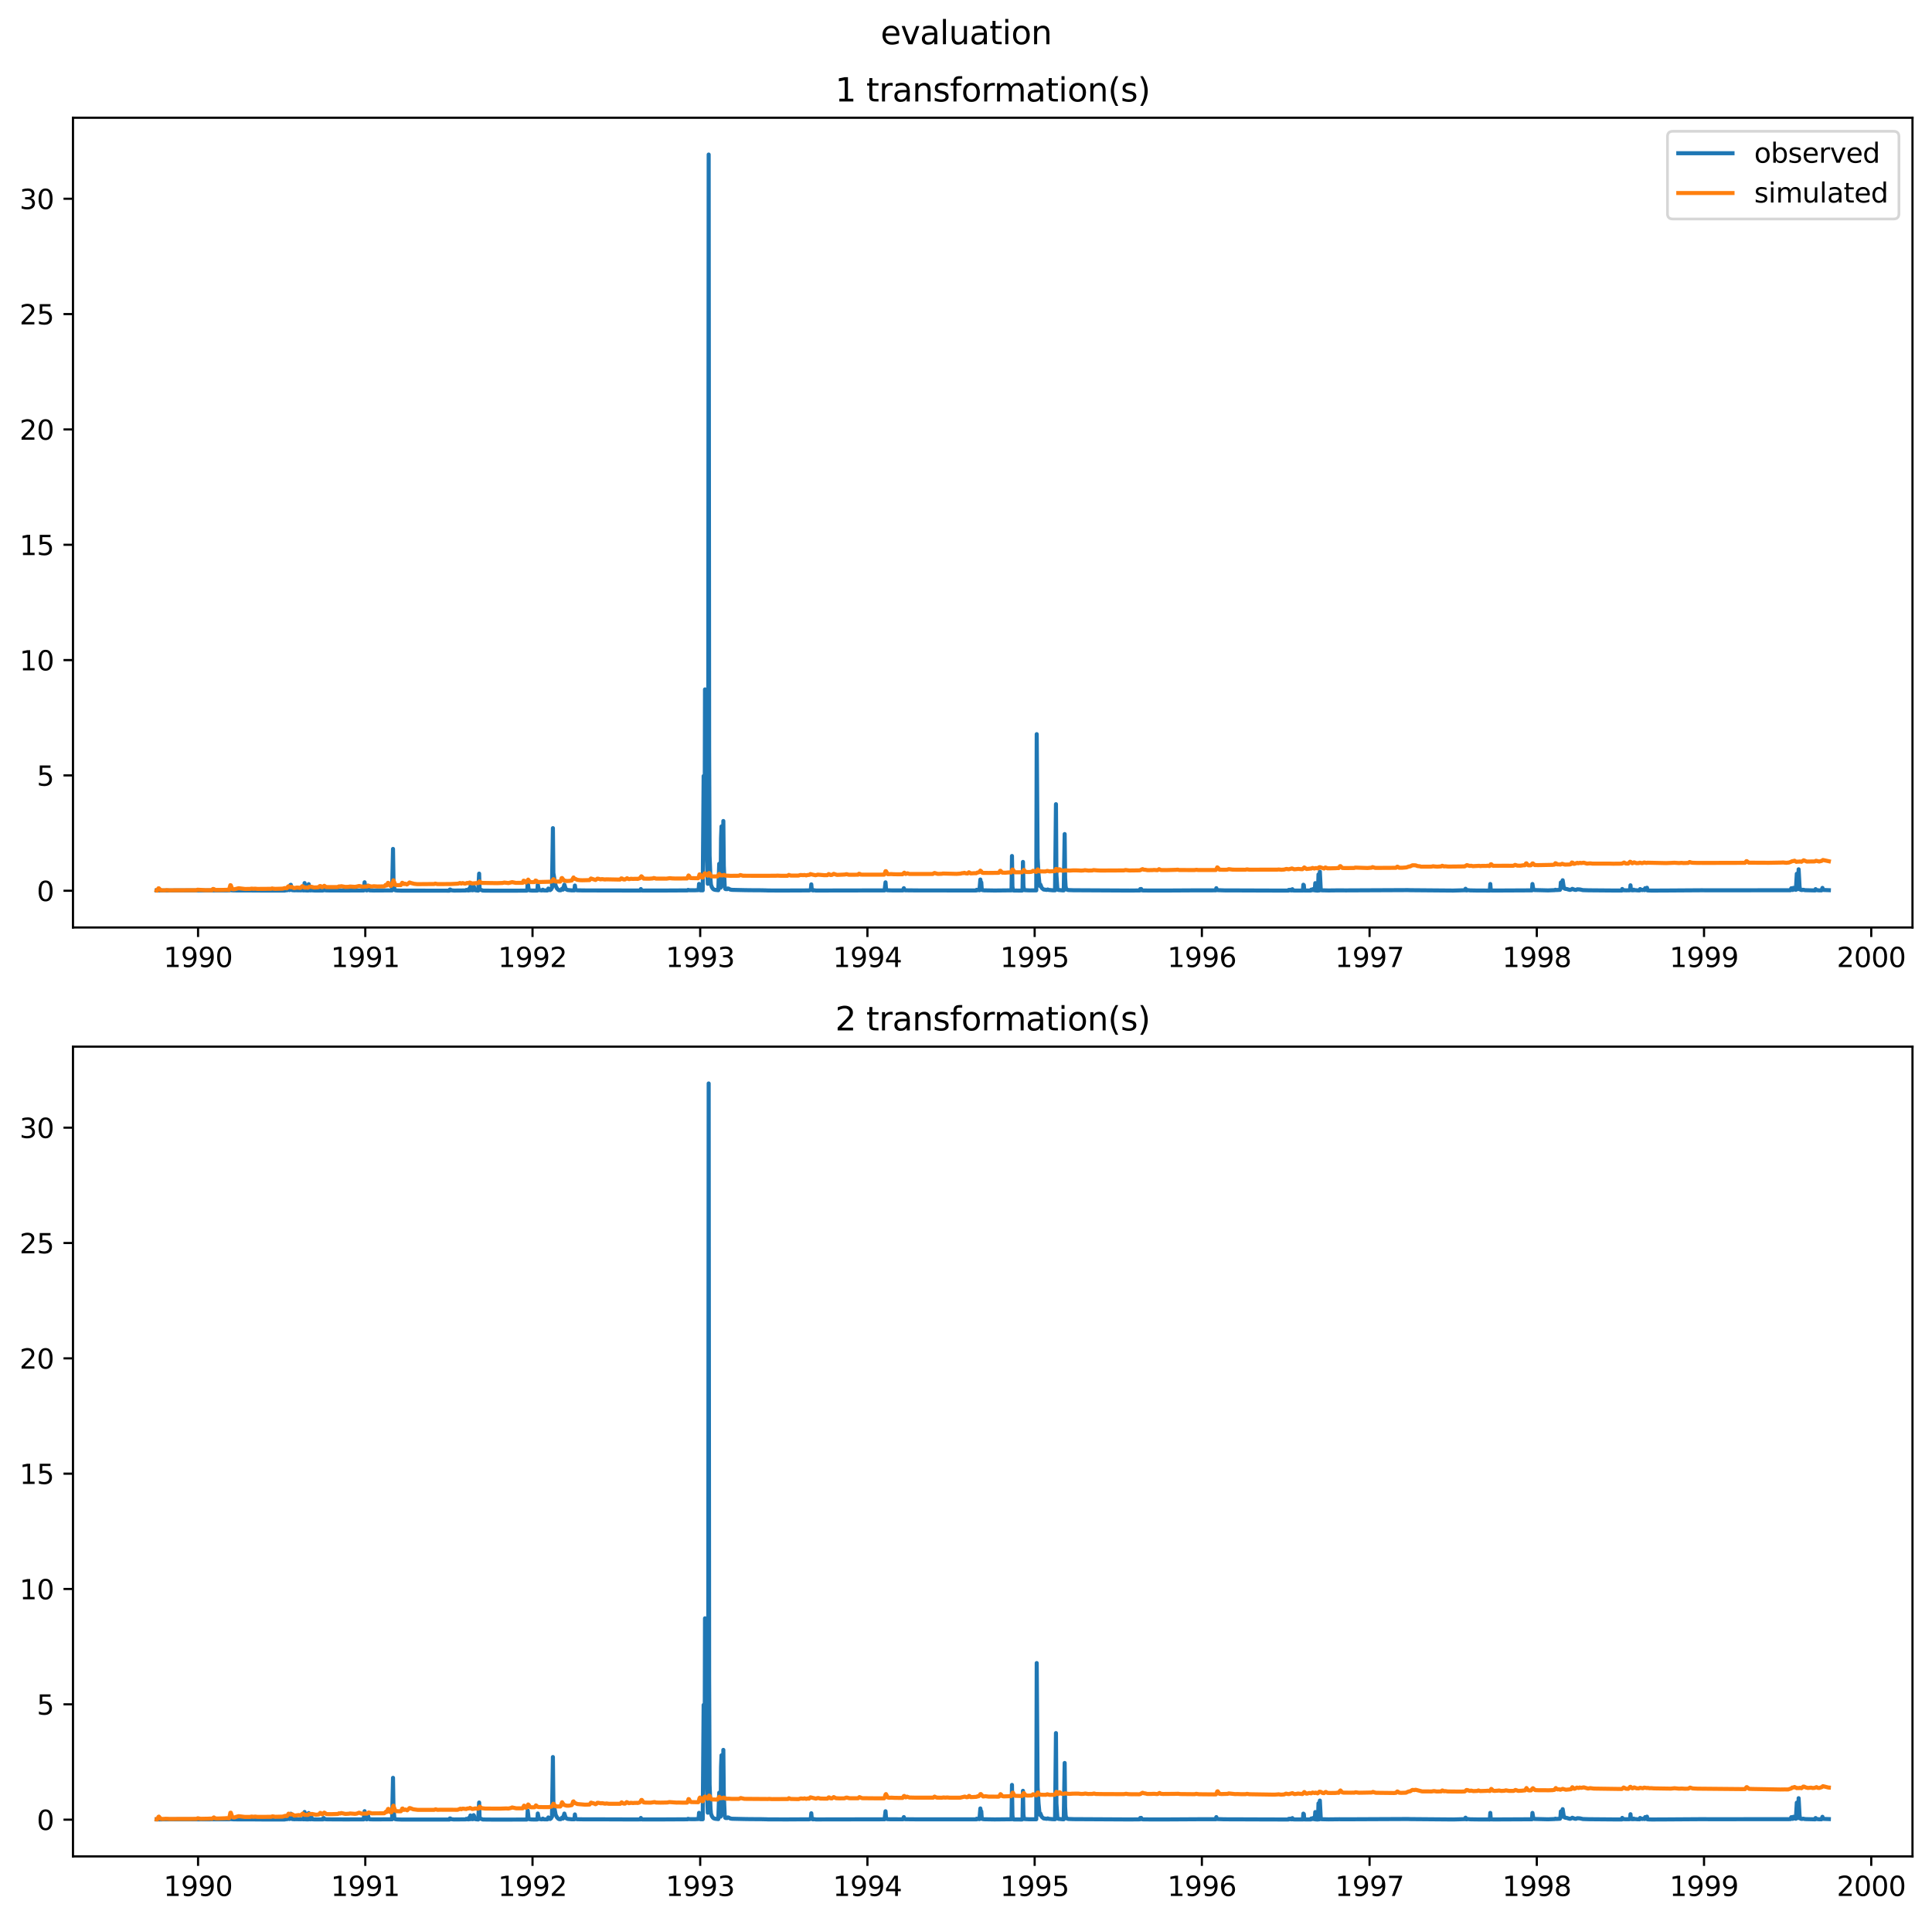 <?xml version="1.0" encoding="utf-8" standalone="no"?>
<!DOCTYPE svg PUBLIC "-//W3C//DTD SVG 1.1//EN"
  "http://www.w3.org/Graphics/SVG/1.1/DTD/svg11.dtd">
<svg xmlns:xlink="http://www.w3.org/1999/xlink" width="712.743pt" height="708.798pt" viewBox="0 0 712.743 708.798" xmlns="http://www.w3.org/2000/svg" version="1.1">
 <defs>
  <style type="text/css">*{stroke-linejoin: round; stroke-linecap: butt}</style>
 </defs>
 <g id="figure_1">
  <g id="patch_1">
   <path d="M 0 708.798 
L 712.743 708.798 
L 712.743 0 
L 0 0 
z
" style="fill: #ffffff"/>
  </g>
  <g id="axes_1">
   <g id="patch_2">
    <path d="M 26.925 342.2 
L 705.543 342.2 
L 705.543 43.44 
L 26.925 43.44 
z
" style="fill: #ffffff"/>
   </g>
   <g id="matplotlib.axis_1">
    <g id="xtick_1">
     <g id="line2d_1">
      <defs>
       <path id="mc0707960b1" d="M 0 0 
L 0 3.5 
" style="stroke: #000000; stroke-width: 0.8"/>
      </defs>
      <g>
       <use xlink:href="#mc0707960b1" x="73.068" y="342.2" style="stroke: #000000; stroke-width: 0.8"/>
      </g>
     </g>
     <g id="text_1">
      <!-- 1990 -->
      <g transform="translate(60.343 356.798) scale(0.1 -0.1)">
       <defs>
        <path id="DejaVuSans-31" d="M 794 531 
L 1825 531 
L 1825 4091 
L 703 3866 
L 703 4441 
L 1819 4666 
L 2450 4666 
L 2450 531 
L 3481 531 
L 3481 0 
L 794 0 
L 794 531 
z
" transform="scale(0.016)"/>
        <path id="DejaVuSans-39" d="M 703 97 
L 703 672 
Q 941 559 1184 500 
Q 1428 441 1663 441 
Q 2288 441 2617 861 
Q 2947 1281 2994 2138 
Q 2813 1869 2534 1725 
Q 2256 1581 1919 1581 
Q 1219 1581 811 2004 
Q 403 2428 403 3163 
Q 403 3881 828 4315 
Q 1253 4750 1959 4750 
Q 2769 4750 3195 4129 
Q 3622 3509 3622 2328 
Q 3622 1225 3098 567 
Q 2575 -91 1691 -91 
Q 1453 -91 1209 -44 
Q 966 3 703 97 
z
M 1959 2075 
Q 2384 2075 2632 2365 
Q 2881 2656 2881 3163 
Q 2881 3666 2632 3958 
Q 2384 4250 1959 4250 
Q 1534 4250 1286 3958 
Q 1038 3666 1038 3163 
Q 1038 2656 1286 2365 
Q 1534 2075 1959 2075 
z
" transform="scale(0.016)"/>
        <path id="DejaVuSans-30" d="M 2034 4250 
Q 1547 4250 1301 3770 
Q 1056 3291 1056 2328 
Q 1056 1369 1301 889 
Q 1547 409 2034 409 
Q 2525 409 2770 889 
Q 3016 1369 3016 2328 
Q 3016 3291 2770 3770 
Q 2525 4250 2034 4250 
z
M 2034 4750 
Q 2819 4750 3233 4129 
Q 3647 3509 3647 2328 
Q 3647 1150 3233 529 
Q 2819 -91 2034 -91 
Q 1250 -91 836 529 
Q 422 1150 422 2328 
Q 422 3509 836 4129 
Q 1250 4750 2034 4750 
z
" transform="scale(0.016)"/>
       </defs>
       <use xlink:href="#DejaVuSans-31"/>
       <use xlink:href="#DejaVuSans-39" x="63.623"/>
       <use xlink:href="#DejaVuSans-39" x="127.246"/>
       <use xlink:href="#DejaVuSans-30" x="190.869"/>
      </g>
     </g>
    </g>
    <g id="xtick_2">
     <g id="line2d_2">
      <g>
       <use xlink:href="#mc0707960b1" x="134.76" y="342.2" style="stroke: #000000; stroke-width: 0.8"/>
      </g>
     </g>
     <g id="text_2">
      <!-- 1991 -->
      <g transform="translate(122.035 356.798) scale(0.1 -0.1)">
       <use xlink:href="#DejaVuSans-31"/>
       <use xlink:href="#DejaVuSans-39" x="63.623"/>
       <use xlink:href="#DejaVuSans-39" x="127.246"/>
       <use xlink:href="#DejaVuSans-31" x="190.869"/>
      </g>
     </g>
    </g>
    <g id="xtick_3">
     <g id="line2d_3">
      <g>
       <use xlink:href="#mc0707960b1" x="196.453" y="342.2" style="stroke: #000000; stroke-width: 0.8"/>
      </g>
     </g>
     <g id="text_3">
      <!-- 1992 -->
      <g transform="translate(183.728 356.798) scale(0.1 -0.1)">
       <defs>
        <path id="DejaVuSans-32" d="M 1228 531 
L 3431 531 
L 3431 0 
L 469 0 
L 469 531 
Q 828 903 1448 1529 
Q 2069 2156 2228 2338 
Q 2531 2678 2651 2914 
Q 2772 3150 2772 3378 
Q 2772 3750 2511 3984 
Q 2250 4219 1831 4219 
Q 1534 4219 1204 4116 
Q 875 4013 500 3803 
L 500 4441 
Q 881 4594 1212 4672 
Q 1544 4750 1819 4750 
Q 2544 4750 2975 4387 
Q 3406 4025 3406 3419 
Q 3406 3131 3298 2873 
Q 3191 2616 2906 2266 
Q 2828 2175 2409 1742 
Q 1991 1309 1228 531 
z
" transform="scale(0.016)"/>
       </defs>
       <use xlink:href="#DejaVuSans-31"/>
       <use xlink:href="#DejaVuSans-39" x="63.623"/>
       <use xlink:href="#DejaVuSans-39" x="127.246"/>
       <use xlink:href="#DejaVuSans-32" x="190.869"/>
      </g>
     </g>
    </g>
    <g id="xtick_4">
     <g id="line2d_4">
      <g>
       <use xlink:href="#mc0707960b1" x="258.314" y="342.2" style="stroke: #000000; stroke-width: 0.8"/>
      </g>
     </g>
     <g id="text_4">
      <!-- 1993 -->
      <g transform="translate(245.589 356.798) scale(0.1 -0.1)">
       <defs>
        <path id="DejaVuSans-33" d="M 2597 2516 
Q 3050 2419 3304 2112 
Q 3559 1806 3559 1356 
Q 3559 666 3084 287 
Q 2609 -91 1734 -91 
Q 1441 -91 1130 -33 
Q 819 25 488 141 
L 488 750 
Q 750 597 1062 519 
Q 1375 441 1716 441 
Q 2309 441 2620 675 
Q 2931 909 2931 1356 
Q 2931 1769 2642 2001 
Q 2353 2234 1838 2234 
L 1294 2234 
L 1294 2753 
L 1863 2753 
Q 2328 2753 2575 2939 
Q 2822 3125 2822 3475 
Q 2822 3834 2567 4026 
Q 2313 4219 1838 4219 
Q 1578 4219 1281 4162 
Q 984 4106 628 3988 
L 628 4550 
Q 988 4650 1302 4700 
Q 1616 4750 1894 4750 
Q 2613 4750 3031 4423 
Q 3450 4097 3450 3541 
Q 3450 3153 3228 2886 
Q 3006 2619 2597 2516 
z
" transform="scale(0.016)"/>
       </defs>
       <use xlink:href="#DejaVuSans-31"/>
       <use xlink:href="#DejaVuSans-39" x="63.623"/>
       <use xlink:href="#DejaVuSans-39" x="127.246"/>
       <use xlink:href="#DejaVuSans-33" x="190.869"/>
      </g>
     </g>
    </g>
    <g id="xtick_5">
     <g id="line2d_5">
      <g>
       <use xlink:href="#mc0707960b1" x="320.007" y="342.2" style="stroke: #000000; stroke-width: 0.8"/>
      </g>
     </g>
     <g id="text_5">
      <!-- 1994 -->
      <g transform="translate(307.282 356.798) scale(0.1 -0.1)">
       <defs>
        <path id="DejaVuSans-34" d="M 2419 4116 
L 825 1625 
L 2419 1625 
L 2419 4116 
z
M 2253 4666 
L 3047 4666 
L 3047 1625 
L 3713 1625 
L 3713 1100 
L 3047 1100 
L 3047 0 
L 2419 0 
L 2419 1100 
L 313 1100 
L 313 1709 
L 2253 4666 
z
" transform="scale(0.016)"/>
       </defs>
       <use xlink:href="#DejaVuSans-31"/>
       <use xlink:href="#DejaVuSans-39" x="63.623"/>
       <use xlink:href="#DejaVuSans-39" x="127.246"/>
       <use xlink:href="#DejaVuSans-34" x="190.869"/>
      </g>
     </g>
    </g>
    <g id="xtick_6">
     <g id="line2d_6">
      <g>
       <use xlink:href="#mc0707960b1" x="381.699" y="342.2" style="stroke: #000000; stroke-width: 0.8"/>
      </g>
     </g>
     <g id="text_6">
      <!-- 1995 -->
      <g transform="translate(368.974 356.798) scale(0.1 -0.1)">
       <defs>
        <path id="DejaVuSans-35" d="M 691 4666 
L 3169 4666 
L 3169 4134 
L 1269 4134 
L 1269 2991 
Q 1406 3038 1543 3061 
Q 1681 3084 1819 3084 
Q 2600 3084 3056 2656 
Q 3513 2228 3513 1497 
Q 3513 744 3044 326 
Q 2575 -91 1722 -91 
Q 1428 -91 1123 -41 
Q 819 9 494 109 
L 494 744 
Q 775 591 1075 516 
Q 1375 441 1709 441 
Q 2250 441 2565 725 
Q 2881 1009 2881 1497 
Q 2881 1984 2565 2268 
Q 2250 2553 1709 2553 
Q 1456 2553 1204 2497 
Q 953 2441 691 2322 
L 691 4666 
z
" transform="scale(0.016)"/>
       </defs>
       <use xlink:href="#DejaVuSans-31"/>
       <use xlink:href="#DejaVuSans-39" x="63.623"/>
       <use xlink:href="#DejaVuSans-39" x="127.246"/>
       <use xlink:href="#DejaVuSans-35" x="190.869"/>
      </g>
     </g>
    </g>
    <g id="xtick_7">
     <g id="line2d_7">
      <g>
       <use xlink:href="#mc0707960b1" x="443.392" y="342.2" style="stroke: #000000; stroke-width: 0.8"/>
      </g>
     </g>
     <g id="text_7">
      <!-- 1996 -->
      <g transform="translate(430.667 356.798) scale(0.1 -0.1)">
       <defs>
        <path id="DejaVuSans-36" d="M 2113 2584 
Q 1688 2584 1439 2293 
Q 1191 2003 1191 1497 
Q 1191 994 1439 701 
Q 1688 409 2113 409 
Q 2538 409 2786 701 
Q 3034 994 3034 1497 
Q 3034 2003 2786 2293 
Q 2538 2584 2113 2584 
z
M 3366 4563 
L 3366 3988 
Q 3128 4100 2886 4159 
Q 2644 4219 2406 4219 
Q 1781 4219 1451 3797 
Q 1122 3375 1075 2522 
Q 1259 2794 1537 2939 
Q 1816 3084 2150 3084 
Q 2853 3084 3261 2657 
Q 3669 2231 3669 1497 
Q 3669 778 3244 343 
Q 2819 -91 2113 -91 
Q 1303 -91 875 529 
Q 447 1150 447 2328 
Q 447 3434 972 4092 
Q 1497 4750 2381 4750 
Q 2619 4750 2861 4703 
Q 3103 4656 3366 4563 
z
" transform="scale(0.016)"/>
       </defs>
       <use xlink:href="#DejaVuSans-31"/>
       <use xlink:href="#DejaVuSans-39" x="63.623"/>
       <use xlink:href="#DejaVuSans-39" x="127.246"/>
       <use xlink:href="#DejaVuSans-36" x="190.869"/>
      </g>
     </g>
    </g>
    <g id="xtick_8">
     <g id="line2d_8">
      <g>
       <use xlink:href="#mc0707960b1" x="505.254" y="342.2" style="stroke: #000000; stroke-width: 0.8"/>
      </g>
     </g>
     <g id="text_8">
      <!-- 1997 -->
      <g transform="translate(492.529 356.798) scale(0.1 -0.1)">
       <defs>
        <path id="DejaVuSans-37" d="M 525 4666 
L 3525 4666 
L 3525 4397 
L 1831 0 
L 1172 0 
L 2766 4134 
L 525 4134 
L 525 4666 
z
" transform="scale(0.016)"/>
       </defs>
       <use xlink:href="#DejaVuSans-31"/>
       <use xlink:href="#DejaVuSans-39" x="63.623"/>
       <use xlink:href="#DejaVuSans-39" x="127.246"/>
       <use xlink:href="#DejaVuSans-37" x="190.869"/>
      </g>
     </g>
    </g>
    <g id="xtick_9">
     <g id="line2d_9">
      <g>
       <use xlink:href="#mc0707960b1" x="566.946" y="342.2" style="stroke: #000000; stroke-width: 0.8"/>
      </g>
     </g>
     <g id="text_9">
      <!-- 1998 -->
      <g transform="translate(554.221 356.798) scale(0.1 -0.1)">
       <defs>
        <path id="DejaVuSans-38" d="M 2034 2216 
Q 1584 2216 1326 1975 
Q 1069 1734 1069 1313 
Q 1069 891 1326 650 
Q 1584 409 2034 409 
Q 2484 409 2743 651 
Q 3003 894 3003 1313 
Q 3003 1734 2745 1975 
Q 2488 2216 2034 2216 
z
M 1403 2484 
Q 997 2584 770 2862 
Q 544 3141 544 3541 
Q 544 4100 942 4425 
Q 1341 4750 2034 4750 
Q 2731 4750 3128 4425 
Q 3525 4100 3525 3541 
Q 3525 3141 3298 2862 
Q 3072 2584 2669 2484 
Q 3125 2378 3379 2068 
Q 3634 1759 3634 1313 
Q 3634 634 3220 271 
Q 2806 -91 2034 -91 
Q 1263 -91 848 271 
Q 434 634 434 1313 
Q 434 1759 690 2068 
Q 947 2378 1403 2484 
z
M 1172 3481 
Q 1172 3119 1398 2916 
Q 1625 2713 2034 2713 
Q 2441 2713 2670 2916 
Q 2900 3119 2900 3481 
Q 2900 3844 2670 4047 
Q 2441 4250 2034 4250 
Q 1625 4250 1398 4047 
Q 1172 3844 1172 3481 
z
" transform="scale(0.016)"/>
       </defs>
       <use xlink:href="#DejaVuSans-31"/>
       <use xlink:href="#DejaVuSans-39" x="63.623"/>
       <use xlink:href="#DejaVuSans-39" x="127.246"/>
       <use xlink:href="#DejaVuSans-38" x="190.869"/>
      </g>
     </g>
    </g>
    <g id="xtick_10">
     <g id="line2d_10">
      <g>
       <use xlink:href="#mc0707960b1" x="628.639" y="342.2" style="stroke: #000000; stroke-width: 0.8"/>
      </g>
     </g>
     <g id="text_10">
      <!-- 1999 -->
      <g transform="translate(615.914 356.798) scale(0.1 -0.1)">
       <use xlink:href="#DejaVuSans-31"/>
       <use xlink:href="#DejaVuSans-39" x="63.623"/>
       <use xlink:href="#DejaVuSans-39" x="127.246"/>
       <use xlink:href="#DejaVuSans-39" x="190.869"/>
      </g>
     </g>
    </g>
    <g id="xtick_11">
     <g id="line2d_11">
      <g>
       <use xlink:href="#mc0707960b1" x="690.331" y="342.2" style="stroke: #000000; stroke-width: 0.8"/>
      </g>
     </g>
     <g id="text_11">
      <!-- 2000 -->
      <g transform="translate(677.606 356.798) scale(0.1 -0.1)">
       <use xlink:href="#DejaVuSans-32"/>
       <use xlink:href="#DejaVuSans-30" x="63.623"/>
       <use xlink:href="#DejaVuSans-30" x="127.246"/>
       <use xlink:href="#DejaVuSans-30" x="190.869"/>
      </g>
     </g>
    </g>
   </g>
   <g id="matplotlib.axis_2">
    <g id="ytick_1">
     <g id="line2d_12">
      <defs>
       <path id="m6bcde32fb2" d="M 0 0 
L -3.5 0 
" style="stroke: #000000; stroke-width: 0.8"/>
      </defs>
      <g>
       <use xlink:href="#m6bcde32fb2" x="26.925" y="328.644" style="stroke: #000000; stroke-width: 0.8"/>
      </g>
     </g>
     <g id="text_12">
      <!-- 0 -->
      <g transform="translate(13.562 332.443) scale(0.1 -0.1)">
       <use xlink:href="#DejaVuSans-30"/>
      </g>
     </g>
    </g>
    <g id="ytick_2">
     <g id="line2d_13">
      <g>
       <use xlink:href="#m6bcde32fb2" x="26.925" y="286.092" style="stroke: #000000; stroke-width: 0.8"/>
      </g>
     </g>
     <g id="text_13">
      <!-- 5 -->
      <g transform="translate(13.562 289.891) scale(0.1 -0.1)">
       <use xlink:href="#DejaVuSans-35"/>
      </g>
     </g>
    </g>
    <g id="ytick_3">
     <g id="line2d_14">
      <g>
       <use xlink:href="#m6bcde32fb2" x="26.925" y="243.54" style="stroke: #000000; stroke-width: 0.8"/>
      </g>
     </g>
     <g id="text_14">
      <!-- 10 -->
      <g transform="translate(7.2 247.34) scale(0.1 -0.1)">
       <use xlink:href="#DejaVuSans-31"/>
       <use xlink:href="#DejaVuSans-30" x="63.623"/>
      </g>
     </g>
    </g>
    <g id="ytick_4">
     <g id="line2d_15">
      <g>
       <use xlink:href="#m6bcde32fb2" x="26.925" y="200.989" style="stroke: #000000; stroke-width: 0.8"/>
      </g>
     </g>
     <g id="text_15">
      <!-- 15 -->
      <g transform="translate(7.2 204.788) scale(0.1 -0.1)">
       <use xlink:href="#DejaVuSans-31"/>
       <use xlink:href="#DejaVuSans-35" x="63.623"/>
      </g>
     </g>
    </g>
    <g id="ytick_5">
     <g id="line2d_16">
      <g>
       <use xlink:href="#m6bcde32fb2" x="26.925" y="158.437" style="stroke: #000000; stroke-width: 0.8"/>
      </g>
     </g>
     <g id="text_16">
      <!-- 20 -->
      <g transform="translate(7.2 162.236) scale(0.1 -0.1)">
       <use xlink:href="#DejaVuSans-32"/>
       <use xlink:href="#DejaVuSans-30" x="63.623"/>
      </g>
     </g>
    </g>
    <g id="ytick_6">
     <g id="line2d_17">
      <g>
       <use xlink:href="#m6bcde32fb2" x="26.925" y="115.885" style="stroke: #000000; stroke-width: 0.8"/>
      </g>
     </g>
     <g id="text_17">
      <!-- 25 -->
      <g transform="translate(7.2 119.684) scale(0.1 -0.1)">
       <use xlink:href="#DejaVuSans-32"/>
       <use xlink:href="#DejaVuSans-35" x="63.623"/>
      </g>
     </g>
    </g>
    <g id="ytick_7">
     <g id="line2d_18">
      <g>
       <use xlink:href="#m6bcde32fb2" x="26.925" y="73.333" style="stroke: #000000; stroke-width: 0.8"/>
      </g>
     </g>
     <g id="text_18">
      <!-- 30 -->
      <g transform="translate(7.2 77.133) scale(0.1 -0.1)">
       <use xlink:href="#DejaVuSans-33"/>
       <use xlink:href="#DejaVuSans-30" x="63.623"/>
      </g>
     </g>
    </g>
   </g>
   <g id="line2d_19">
    <path d="M 57.771 328.537 
L 66.053 328.522 
L 84.646 328.509 
L 84.815 327.696 
L 85.153 328.44 
L 85.998 328.514 
L 87.519 328.537 
L 93.773 328.549 
L 96.646 328.572 
L 104.252 328.58 
L 105.097 328.57 
L 105.435 328.335 
L 105.773 328.485 
L 106.111 328.389 
L 106.449 328.282 
L 106.787 328.415 
L 106.956 328.362 
L 107.125 326.525 
L 107.294 326.445 
L 107.463 328.069 
L 107.801 328.429 
L 108.647 328.487 
L 108.816 328.487 
L 108.985 328.176 
L 109.154 328.463 
L 111.182 328.497 
L 111.351 328.417 
L 111.858 328.509 
L 112.196 328.516 
L 112.365 325.806 
L 112.703 328.519 
L 113.548 328.549 
L 113.717 328.549 
L 113.886 326.205 
L 114.055 328.471 
L 114.562 328.525 
L 114.731 328.41 
L 114.9 327.723 
L 115.069 328.487 
L 116.083 328.549 
L 119.126 328.551 
L 119.295 328.042 
L 119.464 328.042 
L 119.802 328.457 
L 120.647 328.525 
L 126.225 328.551 
L 128.76 328.561 
L 129.605 328.535 
L 131.464 328.546 
L 134.169 328.54 
L 134.507 325.512 
L 134.676 327.829 
L 134.845 328.309 
L 135.183 328.503 
L 135.352 328.525 
L 135.69 326.764 
L 136.028 328.282 
L 136.366 328.506 
L 137.887 328.549 
L 144.648 328.511 
L 144.986 313.209 
L 145.155 324.341 
L 145.493 328.096 
L 145.831 328.466 
L 146.507 328.543 
L 148.197 328.599 
L 165.776 328.605 
L 165.945 328.202 
L 166.114 328.202 
L 166.452 328.471 
L 167.466 328.572 
L 171.86 328.532 
L 172.029 328.335 
L 172.367 328.497 
L 172.874 328.54 
L 173.043 327.936 
L 173.212 328.389 
L 173.381 328.482 
L 173.55 327.084 
L 173.719 328.402 
L 173.888 328.335 
L 174.227 328.479 
L 174.396 328.309 
L 174.565 328.447 
L 174.734 326.978 
L 174.903 327.323 
L 175.072 328.149 
L 175.41 328.471 
L 176.424 328.586 
L 176.762 322.316 
L 176.931 328.122 
L 178.114 328.58 
L 182.34 328.62 
L 190.284 328.607 
L 194.34 328.594 
L 194.509 328.434 
L 194.678 325.273 
L 195.016 328.202 
L 195.354 328.492 
L 196.03 328.565 
L 197.551 328.583 
L 198.227 328.567 
L 198.396 326.365 
L 198.735 328.122 
L 199.073 328.429 
L 199.918 328.543 
L 200.087 328.482 
L 200.256 328.256 
L 200.594 328.511 
L 201.777 328.535 
L 201.946 328.532 
L 202.284 327.829 
L 202.622 328.335 
L 202.96 328.405 
L 203.129 327.936 
L 203.298 328.149 
L 203.467 327.696 
L 203.636 327.563 
L 203.974 305.539 
L 204.143 322.104 
L 204.481 324.075 
L 204.988 326.844 
L 205.495 327.829 
L 206.002 328.335 
L 206.34 328.466 
L 206.848 328.466 
L 207.355 327.883 
L 207.693 328.229 
L 208.2 326.391 
L 208.707 328.016 
L 209.383 328.362 
L 210.904 328.503 
L 211.918 328.495 
L 212.087 326.711 
L 212.256 327.989 
L 212.425 328.335 
L 212.932 328.482 
L 215.468 328.525 
L 223.074 328.53 
L 228.989 328.54 
L 230.172 328.559 
L 236.257 328.551 
L 236.426 328.016 
L 236.595 328.514 
L 237.102 328.565 
L 244.032 328.559 
L 253.666 328.509 
L 253.835 328.335 
L 254.342 328.452 
L 254.68 328.457 
L 256.202 328.471 
L 257.723 328.4 
L 257.892 326.125 
L 258.061 328.069 
L 258.399 328.482 
L 259.244 328.49 
L 259.582 286.312 
L 259.751 312.33 
L 259.92 315.872 
L 260.089 254.354 
L 260.258 302.45 
L 260.427 313.741 
L 260.596 315.765 
L 260.765 315.126 
L 261.103 326.072 
L 261.272 289.241 
L 261.441 57.02 
L 261.61 276.192 
L 261.779 315.712 
L 262.117 324.58 
L 262.286 326.418 
L 262.624 327.35 
L 262.962 327.856 
L 263.3 328.149 
L 263.808 328.309 
L 264.991 328.436 
L 265.329 318.695 
L 265.667 326.684 
L 265.836 327.537 
L 266.005 309.267 
L 266.174 304.9 
L 266.343 321.864 
L 266.512 326.072 
L 266.681 326.791 
L 266.85 302.903 
L 267.019 319.414 
L 267.357 327.084 
L 267.526 327.909 
L 267.695 328.042 
L 267.864 327.909 
L 268.202 328.069 
L 268.54 327.803 
L 268.878 327.909 
L 269.385 328.202 
L 270.061 328.309 
L 274.456 328.412 
L 276.653 328.447 
L 280.879 328.471 
L 282.907 328.516 
L 283.414 328.543 
L 290.682 328.556 
L 292.203 328.537 
L 298.457 328.522 
L 298.964 328.4 
L 299.133 328.176 
L 299.302 326.285 
L 299.471 328.309 
L 299.809 328.509 
L 299.978 328.53 
L 300.147 328.429 
L 300.992 328.556 
L 326.345 328.511 
L 326.683 325.539 
L 326.852 327.829 
L 327.021 328.282 
L 327.359 328.457 
L 328.542 328.509 
L 333.106 328.514 
L 333.444 327.696 
L 333.613 328.335 
L 333.951 328.479 
L 335.979 328.501 
L 338.853 328.527 
L 360.149 328.53 
L 360.318 328.282 
L 360.487 328.471 
L 360.994 328.335 
L 361.332 328.466 
L 361.67 324.5 
L 361.84 325.806 
L 362.009 325.566 
L 362.178 328.122 
L 362.347 328.389 
L 363.023 328.49 
L 366.91 328.556 
L 373.164 328.49 
L 373.333 315.819 
L 373.502 327.004 
L 373.671 328.457 
L 374.009 328.556 
L 377.051 328.577 
L 377.22 328.497 
L 377.389 318.002 
L 377.558 326.818 
L 377.727 328.149 
L 378.065 328.426 
L 379.756 328.509 
L 382.291 328.501 
L 382.46 270.865 
L 382.798 316.671 
L 383.136 322.663 
L 383.474 326.258 
L 383.643 326.87 
L 383.812 326.365 
L 384.319 327.617 
L 384.995 328.176 
L 386.178 328.335 
L 386.517 328.176 
L 386.855 328.335 
L 388.376 328.474 
L 389.221 328.479 
L 389.559 296.698 
L 389.728 322.663 
L 390.066 327.803 
L 390.235 328.256 
L 390.573 328.362 
L 392.094 328.501 
L 392.432 328.501 
L 392.77 307.723 
L 392.939 323.835 
L 393.108 326.95 
L 393.277 327.856 
L 393.615 328.229 
L 394.122 328.389 
L 395.982 328.455 
L 416.771 328.565 
L 420.49 328.53 
L 420.659 328.016 
L 420.828 328.176 
L 420.997 327.989 
L 421.166 328.45 
L 421.673 328.532 
L 424.715 328.561 
L 429.955 328.561 
L 441.786 328.492 
L 448.547 328.49 
L 448.716 327.696 
L 448.885 328.256 
L 449.223 328.429 
L 451.589 328.509 
L 457.674 328.527 
L 467.139 328.561 
L 475.252 328.58 
L 475.421 328.335 
L 475.759 328.49 
L 475.928 328.282 
L 476.098 328.335 
L 476.267 328.509 
L 476.605 328.519 
L 476.774 328.069 
L 476.943 328.516 
L 477.619 328.565 
L 480.661 328.565 
L 480.83 326.418 
L 480.999 326.578 
L 481.168 328.549 
L 482.689 328.561 
L 483.534 328.567 
L 483.703 328.229 
L 484.041 328.45 
L 484.21 328.122 
L 484.38 328.042 
L 484.549 328.389 
L 484.887 328.487 
L 485.056 328.309 
L 485.225 325.832 
L 485.394 328.549 
L 486.239 328.589 
L 486.408 322.61 
L 486.577 328.256 
L 486.746 328.525 
L 486.915 321.598 
L 487.253 328.362 
L 487.591 328.485 
L 488.605 328.501 
L 490.126 328.535 
L 494.183 328.49 
L 494.69 328.501 
L 496.549 328.511 
L 519.367 328.407 
L 520.381 328.44 
L 536.1 328.57 
L 540.494 328.45 
L 540.663 327.909 
L 540.832 328.495 
L 541.17 328.514 
L 541.339 328.396 
L 542.354 328.511 
L 544.551 328.549 
L 549.622 328.572 
L 549.791 326.152 
L 549.96 328.362 
L 550.129 328.546 
L 551.65 328.561 
L 565.171 328.497 
L 565.34 326.152 
L 565.678 328.202 
L 566.017 328.389 
L 571.087 328.514 
L 573.622 328.417 
L 573.791 328.282 
L 574.13 328.389 
L 575.482 328.309 
L 575.651 327.856 
L 575.82 325.592 
L 575.989 327.057 
L 576.158 327.537 
L 576.327 327.084 
L 576.496 324.767 
L 576.834 327.057 
L 577.172 327.829 
L 577.51 327.936 
L 578.186 328.042 
L 578.524 328.176 
L 579.2 328.335 
L 579.876 328.096 
L 580.045 327.936 
L 580.383 328.069 
L 580.89 328.282 
L 581.397 328.335 
L 581.904 328.096 
L 582.919 328.176 
L 583.933 328.41 
L 586.13 328.479 
L 595.426 328.556 
L 598.299 328.567 
L 598.468 327.989 
L 598.807 328.442 
L 599.99 328.492 
L 601.173 328.474 
L 601.342 328.402 
L 601.511 326.631 
L 601.68 328.362 
L 602.018 328.474 
L 602.525 328.474 
L 602.694 328.256 
L 602.863 328.452 
L 603.201 328.423 
L 604.215 328.509 
L 604.891 328.516 
L 605.06 328.016 
L 605.229 328.282 
L 605.398 328.202 
L 605.736 328.389 
L 605.905 328.407 
L 606.074 328.309 
L 606.75 328.421 
L 606.92 327.696 
L 607.089 328.256 
L 607.258 328.309 
L 607.596 327.537 
L 607.765 328.511 
L 608.441 328.556 
L 609.455 328.577 
L 615.033 328.551 
L 627.709 328.466 
L 631.935 328.485 
L 660.499 328.457 
L 660.837 327.723 
L 661.006 327.883 
L 661.175 328.309 
L 661.344 328.362 
L 661.513 327.617 
L 661.682 327.589 
L 661.851 328.069 
L 662.02 328.202 
L 662.189 327.723 
L 662.358 328.229 
L 662.527 328.309 
L 662.865 322.37 
L 663.034 326.924 
L 663.203 326.711 
L 663.372 328.042 
L 663.541 320.719 
L 663.879 327.004 
L 664.049 328.149 
L 664.387 328.335 
L 664.725 328.389 
L 665.232 328.282 
L 665.908 328.429 
L 669.626 328.525 
L 669.795 328.042 
L 670.133 328.394 
L 671.147 328.509 
L 671.823 328.506 
L 671.992 328.501 
L 672.331 327.589 
L 672.5 328.256 
L 672.838 328.362 
L 674.697 328.434 
L 674.697 328.434 
" clip-path="url(#p8458727ebb)" style="fill: none; stroke: #1f77b4; stroke-width: 1.5; stroke-linecap: square"/>
   </g>
   <g id="line2d_20">
    <path d="M 57.771 328.54 
L 57.94 328.62 
L 58.109 328.389 
L 58.447 327.736 
L 58.616 327.742 
L 59.292 328.463 
L 60.814 328.478 
L 61.49 328.403 
L 62.504 328.474 
L 72.476 328.433 
L 72.814 328.255 
L 75.856 328.432 
L 78.223 328.42 
L 78.561 327.977 
L 78.899 328.017 
L 79.406 328.355 
L 81.265 328.353 
L 83.969 328.284 
L 84.477 328.345 
L 84.984 326.576 
L 85.153 326.641 
L 85.66 328.011 
L 85.998 328.109 
L 86.674 328.057 
L 88.026 327.708 
L 90.392 327.986 
L 92.251 327.956 
L 92.759 327.864 
L 93.604 327.923 
L 94.111 327.879 
L 94.956 327.963 
L 100.026 327.925 
L 100.364 327.791 
L 100.872 327.89 
L 101.548 327.942 
L 104.252 327.868 
L 105.097 327.647 
L 105.604 327.711 
L 105.773 327.741 
L 105.942 327.632 
L 106.28 327.05 
L 106.449 326.987 
L 107.125 327.325 
L 107.632 327.202 
L 108.139 327.508 
L 108.477 327.656 
L 108.816 327.61 
L 109.492 327.459 
L 110.168 327.498 
L 110.675 327.615 
L 110.844 327.561 
L 111.52 326.936 
L 112.365 327.485 
L 113.041 327.427 
L 113.548 327.525 
L 114.224 327.137 
L 114.9 327.177 
L 115.407 327.313 
L 115.914 327.428 
L 117.267 327.369 
L 117.774 327.188 
L 117.943 326.926 
L 118.281 326.922 
L 118.788 327.34 
L 118.957 327.317 
L 119.633 326.813 
L 120.309 327.278 
L 122.506 327.288 
L 124.534 327.276 
L 125.042 327.032 
L 125.549 327.061 
L 125.887 326.962 
L 127.408 327.226 
L 128.591 327.19 
L 129.098 327.082 
L 130.957 327.204 
L 131.633 327.091 
L 132.478 326.882 
L 133.662 327.141 
L 135.521 327.065 
L 135.859 326.798 
L 136.197 326.842 
L 136.704 327.067 
L 137.38 327.056 
L 137.887 326.973 
L 139.239 327.067 
L 141.775 327.021 
L 142.282 326.47 
L 142.451 326.507 
L 142.62 326.719 
L 142.789 326.519 
L 143.127 325.718 
L 143.296 325.758 
L 143.972 326.808 
L 144.31 326.828 
L 144.479 326.654 
L 145.155 324.774 
L 145.831 326.483 
L 146.338 326.555 
L 147.859 326.561 
L 148.028 326.314 
L 148.366 325.701 
L 148.535 325.749 
L 149.042 326.18 
L 149.38 326.028 
L 149.719 326.148 
L 150.057 326.32 
L 150.226 326.293 
L 151.071 325.582 
L 151.578 325.771 
L 152.761 326.076 
L 153.944 326.204 
L 160.198 326.151 
L 160.536 326.01 
L 160.874 326.071 
L 161.381 326.186 
L 166.283 326.159 
L 168.987 326.031 
L 169.663 325.775 
L 170.17 325.984 
L 170.677 325.792 
L 171.015 325.901 
L 171.522 326.026 
L 172.029 325.893 
L 172.367 325.76 
L 172.874 325.863 
L 173.212 325.614 
L 173.55 325.668 
L 173.888 325.893 
L 174.396 325.93 
L 175.748 325.818 
L 176.424 325.817 
L 176.762 325.282 
L 176.931 325.195 
L 177.269 325.479 
L 177.607 325.742 
L 183.354 325.83 
L 185.382 325.765 
L 186.058 325.617 
L 187.579 325.803 
L 188.931 325.466 
L 190.284 325.735 
L 192.819 325.721 
L 193.157 324.927 
L 193.495 325.012 
L 193.833 325.561 
L 194.002 325.616 
L 194.171 325.511 
L 194.847 324.525 
L 195.523 325.438 
L 196.368 325.455 
L 197.213 325.446 
L 197.551 324.878 
L 197.889 324.974 
L 198.227 325.367 
L 198.904 325.415 
L 202.96 325.311 
L 203.636 325.181 
L 204.143 324.383 
L 204.312 324.438 
L 204.819 325.174 
L 205.326 325.243 
L 206.679 325.269 
L 206.848 324.965 
L 207.186 323.99 
L 207.355 323.943 
L 208.031 324.826 
L 208.538 324.936 
L 209.045 325.051 
L 210.059 325 
L 210.904 324.868 
L 211.58 323.737 
L 211.918 324.227 
L 212.425 324.332 
L 212.932 324.606 
L 213.946 324.739 
L 214.792 324.771 
L 217.496 324.708 
L 218.003 324.12 
L 219.693 324.662 
L 220.031 324.452 
L 220.369 324.182 
L 220.707 324.201 
L 221.552 324.449 
L 222.059 324.339 
L 223.243 324.492 
L 223.581 324.419 
L 228.651 324.521 
L 228.82 324.484 
L 229.158 324.086 
L 229.496 324.122 
L 230.003 324.463 
L 230.51 324.487 
L 231.356 324.018 
L 231.863 324.325 
L 232.201 324.346 
L 232.708 324.218 
L 233.553 324.272 
L 234.06 324.243 
L 234.398 324.235 
L 234.905 324.235 
L 235.243 324.28 
L 236.088 324.011 
L 236.595 323.298 
L 236.764 323.391 
L 237.44 324.164 
L 239.469 324.196 
L 240.821 324.103 
L 241.159 323.952 
L 241.497 324.002 
L 242.004 324.16 
L 245.891 324.176 
L 247.074 324.003 
L 247.92 324.091 
L 249.272 324.137 
L 253.497 324.104 
L 254.004 323.002 
L 254.173 323.107 
L 254.68 323.96 
L 255.356 323.99 
L 257.554 324.03 
L 257.723 323.719 
L 258.061 322.602 
L 258.23 322.618 
L 258.568 323.391 
L 258.737 323.681 
L 259.244 323.773 
L 259.92 322.277 
L 260.089 322.185 
L 260.427 322.672 
L 260.596 322.732 
L 260.934 323.003 
L 261.103 323.081 
L 261.272 322.792 
L 261.441 322.21 
L 261.61 322.094 
L 261.779 322.248 
L 262.286 323.288 
L 262.793 323.341 
L 264.653 323.357 
L 265.329 322.445 
L 265.836 322.977 
L 266.343 322.933 
L 266.512 323.007 
L 267.188 322.785 
L 267.695 323.1 
L 268.371 323.075 
L 269.385 323.138 
L 272.597 323.106 
L 273.104 322.853 
L 273.442 322.925 
L 274.118 323.108 
L 280.879 323.116 
L 282.569 323.121 
L 286.287 323.096 
L 286.794 323.055 
L 287.977 323.118 
L 290.513 323.121 
L 291.02 322.791 
L 291.358 322.923 
L 291.696 323.039 
L 294.569 323.042 
L 295.245 322.833 
L 296.428 322.887 
L 296.767 322.821 
L 297.443 322.972 
L 297.781 322.85 
L 298.626 322.776 
L 298.964 322.484 
L 299.64 322.672 
L 300.823 322.918 
L 301.33 322.812 
L 301.668 322.687 
L 304.034 322.895 
L 305.218 322.884 
L 305.725 322.484 
L 306.063 322.633 
L 306.401 322.832 
L 306.908 322.796 
L 307.584 322.406 
L 308.767 322.793 
L 311.64 322.667 
L 312.316 322.518 
L 313.162 322.749 
L 316.542 322.725 
L 316.88 322.369 
L 317.218 322.44 
L 317.556 322.685 
L 318.739 322.71 
L 326.176 322.696 
L 326.345 322.374 
L 326.683 321.421 
L 326.852 321.419 
L 327.528 322.539 
L 328.204 322.512 
L 328.711 322.488 
L 329.895 322.556 
L 332.937 322.571 
L 333.613 321.972 
L 334.12 322.454 
L 334.796 322.207 
L 335.472 322.457 
L 344.092 322.457 
L 344.43 322.241 
L 344.768 322.089 
L 345.952 322.427 
L 347.473 322.384 
L 347.811 322.289 
L 352.881 322.414 
L 354.403 322.308 
L 354.91 322.158 
L 355.417 322.143 
L 355.755 322.012 
L 356.262 322.212 
L 356.938 322.275 
L 357.445 321.823 
L 357.783 322.004 
L 358.121 322.246 
L 359.304 322.173 
L 360.149 322.175 
L 360.487 321.95 
L 361.163 321.832 
L 361.332 321.692 
L 361.67 321.218 
L 362.009 321.5 
L 362.347 321.973 
L 362.685 322.059 
L 364.882 322.065 
L 368.431 322.026 
L 368.6 321.935 
L 368.938 321.293 
L 369.107 321.278 
L 369.445 321.645 
L 369.783 321.959 
L 370.967 321.981 
L 371.981 321.891 
L 372.826 321.864 
L 372.995 321.925 
L 373.502 320.821 
L 373.671 320.859 
L 374.347 321.821 
L 376.882 321.838 
L 377.051 321.824 
L 377.727 320.949 
L 378.404 321.713 
L 379.756 321.735 
L 380.601 321.644 
L 381.108 321.279 
L 382.291 321.693 
L 382.798 320.784 
L 382.967 320.808 
L 383.474 321.49 
L 384.995 321.52 
L 385.671 321.529 
L 386.348 321.317 
L 387.193 321.504 
L 389.221 321.389 
L 389.559 320.591 
L 389.897 320.679 
L 390.235 321.231 
L 390.404 321.316 
L 390.742 320.72 
L 391.08 320.785 
L 391.418 321.194 
L 392.263 321.235 
L 393.108 321.094 
L 393.446 321.163 
L 393.953 321.157 
L 394.63 321.201 
L 395.813 321.126 
L 396.996 321.124 
L 398.01 321.158 
L 398.855 321.214 
L 399.7 321.154 
L 400.207 321.045 
L 401.559 321.2 
L 402.912 321.165 
L 403.419 321.016 
L 404.771 321.132 
L 405.954 321.183 
L 414.574 321.141 
L 415.25 320.989 
L 416.602 321.163 
L 420.49 321.109 
L 421.504 320.659 
L 422.011 320.883 
L 422.518 320.897 
L 423.363 321.057 
L 425.222 321.02 
L 425.729 320.961 
L 426.912 321.05 
L 427.081 321.03 
L 427.589 320.677 
L 427.927 320.834 
L 428.265 321 
L 430.293 321.019 
L 433.673 320.925 
L 434.518 320.859 
L 435.025 320.99 
L 440.603 321.011 
L 441.448 320.902 
L 441.955 320.989 
L 448.547 320.985 
L 448.716 320.732 
L 449.054 320.009 
L 449.223 320.076 
L 449.899 320.88 
L 452.097 320.897 
L 452.773 320.866 
L 453.28 320.669 
L 454.801 320.863 
L 459.364 320.888 
L 460.041 320.748 
L 460.886 320.871 
L 471.196 320.857 
L 471.703 320.788 
L 472.717 320.894 
L 473.731 320.823 
L 474.576 320.584 
L 475.421 320.725 
L 476.605 320.415 
L 477.112 320.587 
L 477.45 320.736 
L 478.295 320.649 
L 478.971 320.572 
L 480.154 320.697 
L 480.492 320.688 
L 481.168 320.041 
L 482.013 320.62 
L 483.365 320.468 
L 483.703 320.462 
L 484.21 320.224 
L 484.887 320.439 
L 485.394 320.27 
L 486.239 320.391 
L 486.577 320.014 
L 486.915 319.929 
L 488.436 320.442 
L 488.943 320.055 
L 489.281 320.165 
L 489.619 320.361 
L 490.633 320.367 
L 492.831 320.315 
L 493.338 320.269 
L 493.845 320.286 
L 494.352 319.575 
L 494.521 319.56 
L 495.197 320.234 
L 496.042 320.273 
L 499.591 320.245 
L 499.929 320.096 
L 504.493 320.253 
L 505.845 320.142 
L 506.014 320.13 
L 506.352 319.915 
L 507.366 320.216 
L 514.972 320.174 
L 515.479 319.761 
L 515.648 319.786 
L 516.155 320.15 
L 517.339 320.154 
L 518.86 320.029 
L 519.705 319.713 
L 520.212 319.659 
L 521.057 319.244 
L 522.071 319.252 
L 522.409 319.315 
L 522.916 319.531 
L 523.761 319.612 
L 524.268 319.766 
L 527.987 319.751 
L 528.325 319.69 
L 528.663 319.595 
L 529.17 319.674 
L 530.184 319.76 
L 531.705 319.658 
L 532.043 319.421 
L 532.381 319.531 
L 532.719 319.674 
L 533.226 319.618 
L 534.241 319.722 
L 540.325 319.661 
L 541.17 319.174 
L 542.185 319.493 
L 542.692 319.416 
L 543.368 319.569 
L 545.734 319.438 
L 546.072 319.543 
L 546.748 319.473 
L 548.269 319.48 
L 548.776 319.399 
L 549.452 319.533 
L 549.622 319.469 
L 549.96 318.883 
L 550.129 318.85 
L 550.467 319.164 
L 550.805 319.446 
L 551.65 319.428 
L 556.213 319.416 
L 558.073 319.438 
L 558.411 319.383 
L 558.918 319.099 
L 559.256 319.184 
L 559.763 319.379 
L 560.946 319.391 
L 562.298 319.199 
L 562.467 319.254 
L 562.636 319.162 
L 562.974 318.543 
L 563.143 318.52 
L 563.481 318.958 
L 563.819 319.251 
L 564.664 319.258 
L 564.833 319.199 
L 565.34 318.557 
L 565.509 318.556 
L 566.186 319.165 
L 567.538 319.183 
L 569.059 319.154 
L 572.777 319.085 
L 573.284 319.022 
L 573.453 319.005 
L 573.791 318.482 
L 574.13 318.577 
L 574.468 318.924 
L 575.313 318.932 
L 575.651 318.989 
L 576.327 318.689 
L 576.834 318.87 
L 577.341 318.993 
L 579.2 318.939 
L 579.538 318.813 
L 579.876 318.211 
L 580.214 318.306 
L 580.552 318.709 
L 580.89 318.705 
L 581.904 318.338 
L 582.242 318.513 
L 582.919 318.325 
L 583.257 318.448 
L 584.271 318.29 
L 585.454 318.649 
L 586.299 318.553 
L 586.806 318.538 
L 587.482 318.638 
L 594.074 318.641 
L 595.088 318.669 
L 598.299 318.638 
L 599.145 318.227 
L 599.821 318.599 
L 600.666 318.614 
L 601.173 318.127 
L 601.342 317.944 
L 601.511 317.971 
L 602.187 318.504 
L 602.525 318.333 
L 602.863 318.149 
L 603.201 318.277 
L 603.708 318.474 
L 604.553 318.444 
L 604.891 318.285 
L 605.229 318.326 
L 605.736 318.468 
L 606.074 318.389 
L 606.581 318.204 
L 607.427 318.396 
L 607.765 318.293 
L 614.694 318.439 
L 616.723 318.358 
L 617.737 318.309 
L 619.427 318.423 
L 620.272 318.346 
L 621.117 318.42 
L 622.807 318.377 
L 623.315 318.042 
L 623.822 318.214 
L 624.329 318.313 
L 626.188 318.371 
L 627.371 318.359 
L 630.751 318.366 
L 643.766 318.333 
L 644.273 317.719 
L 644.442 317.733 
L 645.118 318.276 
L 646.47 318.295 
L 652.555 318.326 
L 657.288 318.239 
L 657.795 318.202 
L 658.978 318.331 
L 659.992 318.228 
L 660.837 317.91 
L 661.175 317.727 
L 661.513 317.721 
L 662.02 317.555 
L 662.696 317.975 
L 663.203 317.895 
L 663.71 317.899 
L 664.049 317.824 
L 664.556 317.96 
L 665.401 317.399 
L 666.584 317.885 
L 667.091 317.854 
L 669.457 317.826 
L 669.964 317.576 
L 671.147 317.869 
L 671.654 317.706 
L 671.992 317.665 
L 672.5 317.288 
L 674.697 317.759 
L 674.697 317.759 
" clip-path="url(#p8458727ebb)" style="fill: none; stroke: #ff7f0e; stroke-width: 1.5; stroke-linecap: square"/>
   </g>
   <g id="patch_3">
    <path d="M 26.925 342.2 
L 26.925 43.44 
" style="fill: none; stroke: #000000; stroke-width: 0.8; stroke-linejoin: miter; stroke-linecap: square"/>
   </g>
   <g id="patch_4">
    <path d="M 705.543 342.2 
L 705.543 43.44 
" style="fill: none; stroke: #000000; stroke-width: 0.8; stroke-linejoin: miter; stroke-linecap: square"/>
   </g>
   <g id="patch_5">
    <path d="M 26.925 342.2 
L 705.543 342.2 
" style="fill: none; stroke: #000000; stroke-width: 0.8; stroke-linejoin: miter; stroke-linecap: square"/>
   </g>
   <g id="patch_6">
    <path d="M 26.925 43.44 
L 705.543 43.44 
" style="fill: none; stroke: #000000; stroke-width: 0.8; stroke-linejoin: miter; stroke-linecap: square"/>
   </g>
   <g id="text_19">
    <!-- 1 transformation(s) -->
    <g transform="translate(308.119 37.44) scale(0.12 -0.12)">
     <defs>
      <path id="DejaVuSans-20" transform="scale(0.016)"/>
      <path id="DejaVuSans-74" d="M 1172 4494 
L 1172 3500 
L 2356 3500 
L 2356 3053 
L 1172 3053 
L 1172 1153 
Q 1172 725 1289 603 
Q 1406 481 1766 481 
L 2356 481 
L 2356 0 
L 1766 0 
Q 1100 0 847 248 
Q 594 497 594 1153 
L 594 3053 
L 172 3053 
L 172 3500 
L 594 3500 
L 594 4494 
L 1172 4494 
z
" transform="scale(0.016)"/>
      <path id="DejaVuSans-72" d="M 2631 2963 
Q 2534 3019 2420 3045 
Q 2306 3072 2169 3072 
Q 1681 3072 1420 2755 
Q 1159 2438 1159 1844 
L 1159 0 
L 581 0 
L 581 3500 
L 1159 3500 
L 1159 2956 
Q 1341 3275 1631 3429 
Q 1922 3584 2338 3584 
Q 2397 3584 2469 3576 
Q 2541 3569 2628 3553 
L 2631 2963 
z
" transform="scale(0.016)"/>
      <path id="DejaVuSans-61" d="M 2194 1759 
Q 1497 1759 1228 1600 
Q 959 1441 959 1056 
Q 959 750 1161 570 
Q 1363 391 1709 391 
Q 2188 391 2477 730 
Q 2766 1069 2766 1631 
L 2766 1759 
L 2194 1759 
z
M 3341 1997 
L 3341 0 
L 2766 0 
L 2766 531 
Q 2569 213 2275 61 
Q 1981 -91 1556 -91 
Q 1019 -91 701 211 
Q 384 513 384 1019 
Q 384 1609 779 1909 
Q 1175 2209 1959 2209 
L 2766 2209 
L 2766 2266 
Q 2766 2663 2505 2880 
Q 2244 3097 1772 3097 
Q 1472 3097 1187 3025 
Q 903 2953 641 2809 
L 641 3341 
Q 956 3463 1253 3523 
Q 1550 3584 1831 3584 
Q 2591 3584 2966 3190 
Q 3341 2797 3341 1997 
z
" transform="scale(0.016)"/>
      <path id="DejaVuSans-6e" d="M 3513 2113 
L 3513 0 
L 2938 0 
L 2938 2094 
Q 2938 2591 2744 2837 
Q 2550 3084 2163 3084 
Q 1697 3084 1428 2787 
Q 1159 2491 1159 1978 
L 1159 0 
L 581 0 
L 581 3500 
L 1159 3500 
L 1159 2956 
Q 1366 3272 1645 3428 
Q 1925 3584 2291 3584 
Q 2894 3584 3203 3211 
Q 3513 2838 3513 2113 
z
" transform="scale(0.016)"/>
      <path id="DejaVuSans-73" d="M 2834 3397 
L 2834 2853 
Q 2591 2978 2328 3040 
Q 2066 3103 1784 3103 
Q 1356 3103 1142 2972 
Q 928 2841 928 2578 
Q 928 2378 1081 2264 
Q 1234 2150 1697 2047 
L 1894 2003 
Q 2506 1872 2764 1633 
Q 3022 1394 3022 966 
Q 3022 478 2636 193 
Q 2250 -91 1575 -91 
Q 1294 -91 989 -36 
Q 684 19 347 128 
L 347 722 
Q 666 556 975 473 
Q 1284 391 1588 391 
Q 1994 391 2212 530 
Q 2431 669 2431 922 
Q 2431 1156 2273 1281 
Q 2116 1406 1581 1522 
L 1381 1569 
Q 847 1681 609 1914 
Q 372 2147 372 2553 
Q 372 3047 722 3315 
Q 1072 3584 1716 3584 
Q 2034 3584 2315 3537 
Q 2597 3491 2834 3397 
z
" transform="scale(0.016)"/>
      <path id="DejaVuSans-66" d="M 2375 4863 
L 2375 4384 
L 1825 4384 
Q 1516 4384 1395 4259 
Q 1275 4134 1275 3809 
L 1275 3500 
L 2222 3500 
L 2222 3053 
L 1275 3053 
L 1275 0 
L 697 0 
L 697 3053 
L 147 3053 
L 147 3500 
L 697 3500 
L 697 3744 
Q 697 4328 969 4595 
Q 1241 4863 1831 4863 
L 2375 4863 
z
" transform="scale(0.016)"/>
      <path id="DejaVuSans-6f" d="M 1959 3097 
Q 1497 3097 1228 2736 
Q 959 2375 959 1747 
Q 959 1119 1226 758 
Q 1494 397 1959 397 
Q 2419 397 2687 759 
Q 2956 1122 2956 1747 
Q 2956 2369 2687 2733 
Q 2419 3097 1959 3097 
z
M 1959 3584 
Q 2709 3584 3137 3096 
Q 3566 2609 3566 1747 
Q 3566 888 3137 398 
Q 2709 -91 1959 -91 
Q 1206 -91 779 398 
Q 353 888 353 1747 
Q 353 2609 779 3096 
Q 1206 3584 1959 3584 
z
" transform="scale(0.016)"/>
      <path id="DejaVuSans-6d" d="M 3328 2828 
Q 3544 3216 3844 3400 
Q 4144 3584 4550 3584 
Q 5097 3584 5394 3201 
Q 5691 2819 5691 2113 
L 5691 0 
L 5113 0 
L 5113 2094 
Q 5113 2597 4934 2840 
Q 4756 3084 4391 3084 
Q 3944 3084 3684 2787 
Q 3425 2491 3425 1978 
L 3425 0 
L 2847 0 
L 2847 2094 
Q 2847 2600 2669 2842 
Q 2491 3084 2119 3084 
Q 1678 3084 1418 2786 
Q 1159 2488 1159 1978 
L 1159 0 
L 581 0 
L 581 3500 
L 1159 3500 
L 1159 2956 
Q 1356 3278 1631 3431 
Q 1906 3584 2284 3584 
Q 2666 3584 2933 3390 
Q 3200 3197 3328 2828 
z
" transform="scale(0.016)"/>
      <path id="DejaVuSans-69" d="M 603 3500 
L 1178 3500 
L 1178 0 
L 603 0 
L 603 3500 
z
M 603 4863 
L 1178 4863 
L 1178 4134 
L 603 4134 
L 603 4863 
z
" transform="scale(0.016)"/>
      <path id="DejaVuSans-28" d="M 1984 4856 
Q 1566 4138 1362 3434 
Q 1159 2731 1159 2009 
Q 1159 1288 1364 580 
Q 1569 -128 1984 -844 
L 1484 -844 
Q 1016 -109 783 600 
Q 550 1309 550 2009 
Q 550 2706 781 3412 
Q 1013 4119 1484 4856 
L 1984 4856 
z
" transform="scale(0.016)"/>
      <path id="DejaVuSans-29" d="M 513 4856 
L 1013 4856 
Q 1481 4119 1714 3412 
Q 1947 2706 1947 2009 
Q 1947 1309 1714 600 
Q 1481 -109 1013 -844 
L 513 -844 
Q 928 -128 1133 580 
Q 1338 1288 1338 2009 
Q 1338 2731 1133 3434 
Q 928 4138 513 4856 
z
" transform="scale(0.016)"/>
     </defs>
     <use xlink:href="#DejaVuSans-31"/>
     <use xlink:href="#DejaVuSans-20" x="63.623"/>
     <use xlink:href="#DejaVuSans-74" x="95.41"/>
     <use xlink:href="#DejaVuSans-72" x="134.619"/>
     <use xlink:href="#DejaVuSans-61" x="175.732"/>
     <use xlink:href="#DejaVuSans-6e" x="237.012"/>
     <use xlink:href="#DejaVuSans-73" x="300.391"/>
     <use xlink:href="#DejaVuSans-66" x="352.49"/>
     <use xlink:href="#DejaVuSans-6f" x="387.695"/>
     <use xlink:href="#DejaVuSans-72" x="448.877"/>
     <use xlink:href="#DejaVuSans-6d" x="488.24"/>
     <use xlink:href="#DejaVuSans-61" x="585.652"/>
     <use xlink:href="#DejaVuSans-74" x="646.932"/>
     <use xlink:href="#DejaVuSans-69" x="686.141"/>
     <use xlink:href="#DejaVuSans-6f" x="713.924"/>
     <use xlink:href="#DejaVuSans-6e" x="775.105"/>
     <use xlink:href="#DejaVuSans-28" x="838.484"/>
     <use xlink:href="#DejaVuSans-73" x="877.498"/>
     <use xlink:href="#DejaVuSans-29" x="929.598"/>
    </g>
   </g>
   <g id="legend_1">
    <g id="patch_7">
     <path d="M 617.149 80.796 
L 698.543 80.796 
Q 700.543 80.796 700.543 78.796 
L 700.543 50.44 
Q 700.543 48.44 698.543 48.44 
L 617.149 48.44 
Q 615.149 48.44 615.149 50.44 
L 615.149 78.796 
Q 615.149 80.796 617.149 80.796 
z
" style="fill: #ffffff; opacity: 0.8; stroke: #cccccc; stroke-linejoin: miter"/>
    </g>
    <g id="line2d_21">
     <path d="M 619.149 56.538 
L 629.149 56.538 
L 639.149 56.538 
" style="fill: none; stroke: #1f77b4; stroke-width: 1.5; stroke-linecap: square"/>
    </g>
    <g id="text_20">
     <!-- observed -->
     <g transform="translate(647.149 60.038) scale(0.1 -0.1)">
      <defs>
       <path id="DejaVuSans-62" d="M 3116 1747 
Q 3116 2381 2855 2742 
Q 2594 3103 2138 3103 
Q 1681 3103 1420 2742 
Q 1159 2381 1159 1747 
Q 1159 1113 1420 752 
Q 1681 391 2138 391 
Q 2594 391 2855 752 
Q 3116 1113 3116 1747 
z
M 1159 2969 
Q 1341 3281 1617 3432 
Q 1894 3584 2278 3584 
Q 2916 3584 3314 3078 
Q 3713 2572 3713 1747 
Q 3713 922 3314 415 
Q 2916 -91 2278 -91 
Q 1894 -91 1617 61 
Q 1341 213 1159 525 
L 1159 0 
L 581 0 
L 581 4863 
L 1159 4863 
L 1159 2969 
z
" transform="scale(0.016)"/>
       <path id="DejaVuSans-65" d="M 3597 1894 
L 3597 1613 
L 953 1613 
Q 991 1019 1311 708 
Q 1631 397 2203 397 
Q 2534 397 2845 478 
Q 3156 559 3463 722 
L 3463 178 
Q 3153 47 2828 -22 
Q 2503 -91 2169 -91 
Q 1331 -91 842 396 
Q 353 884 353 1716 
Q 353 2575 817 3079 
Q 1281 3584 2069 3584 
Q 2775 3584 3186 3129 
Q 3597 2675 3597 1894 
z
M 3022 2063 
Q 3016 2534 2758 2815 
Q 2500 3097 2075 3097 
Q 1594 3097 1305 2825 
Q 1016 2553 972 2059 
L 3022 2063 
z
" transform="scale(0.016)"/>
       <path id="DejaVuSans-76" d="M 191 3500 
L 800 3500 
L 1894 563 
L 2988 3500 
L 3597 3500 
L 2284 0 
L 1503 0 
L 191 3500 
z
" transform="scale(0.016)"/>
       <path id="DejaVuSans-64" d="M 2906 2969 
L 2906 4863 
L 3481 4863 
L 3481 0 
L 2906 0 
L 2906 525 
Q 2725 213 2448 61 
Q 2172 -91 1784 -91 
Q 1150 -91 751 415 
Q 353 922 353 1747 
Q 353 2572 751 3078 
Q 1150 3584 1784 3584 
Q 2172 3584 2448 3432 
Q 2725 3281 2906 2969 
z
M 947 1747 
Q 947 1113 1208 752 
Q 1469 391 1925 391 
Q 2381 391 2643 752 
Q 2906 1113 2906 1747 
Q 2906 2381 2643 2742 
Q 2381 3103 1925 3103 
Q 1469 3103 1208 2742 
Q 947 2381 947 1747 
z
" transform="scale(0.016)"/>
      </defs>
      <use xlink:href="#DejaVuSans-6f"/>
      <use xlink:href="#DejaVuSans-62" x="61.182"/>
      <use xlink:href="#DejaVuSans-73" x="124.658"/>
      <use xlink:href="#DejaVuSans-65" x="176.758"/>
      <use xlink:href="#DejaVuSans-72" x="238.281"/>
      <use xlink:href="#DejaVuSans-76" x="279.395"/>
      <use xlink:href="#DejaVuSans-65" x="338.574"/>
      <use xlink:href="#DejaVuSans-64" x="400.098"/>
     </g>
    </g>
    <g id="line2d_22">
     <path d="M 619.149 71.217 
L 629.149 71.217 
L 639.149 71.217 
" style="fill: none; stroke: #ff7f0e; stroke-width: 1.5; stroke-linecap: square"/>
    </g>
    <g id="text_21">
     <!-- simulated -->
     <g transform="translate(647.149 74.717) scale(0.1 -0.1)">
      <defs>
       <path id="DejaVuSans-75" d="M 544 1381 
L 544 3500 
L 1119 3500 
L 1119 1403 
Q 1119 906 1312 657 
Q 1506 409 1894 409 
Q 2359 409 2629 706 
Q 2900 1003 2900 1516 
L 2900 3500 
L 3475 3500 
L 3475 0 
L 2900 0 
L 2900 538 
Q 2691 219 2414 64 
Q 2138 -91 1772 -91 
Q 1169 -91 856 284 
Q 544 659 544 1381 
z
M 1991 3584 
L 1991 3584 
z
" transform="scale(0.016)"/>
       <path id="DejaVuSans-6c" d="M 603 4863 
L 1178 4863 
L 1178 0 
L 603 0 
L 603 4863 
z
" transform="scale(0.016)"/>
      </defs>
      <use xlink:href="#DejaVuSans-73"/>
      <use xlink:href="#DejaVuSans-69" x="52.1"/>
      <use xlink:href="#DejaVuSans-6d" x="79.883"/>
      <use xlink:href="#DejaVuSans-75" x="177.295"/>
      <use xlink:href="#DejaVuSans-6c" x="240.674"/>
      <use xlink:href="#DejaVuSans-61" x="268.457"/>
      <use xlink:href="#DejaVuSans-74" x="329.736"/>
      <use xlink:href="#DejaVuSans-65" x="368.945"/>
      <use xlink:href="#DejaVuSans-64" x="430.469"/>
     </g>
    </g>
   </g>
  </g>
  <g id="axes_2">
   <g id="patch_8">
    <path d="M 26.925 684.92 
L 705.543 684.92 
L 705.543 386.16 
L 26.925 386.16 
z
" style="fill: #ffffff"/>
   </g>
   <g id="matplotlib.axis_3">
    <g id="xtick_12">
     <g id="line2d_23">
      <g>
       <use xlink:href="#mc0707960b1" x="73.068" y="684.92" style="stroke: #000000; stroke-width: 0.8"/>
      </g>
     </g>
     <g id="text_22">
      <!-- 1990 -->
      <g transform="translate(60.343 699.518) scale(0.1 -0.1)">
       <use xlink:href="#DejaVuSans-31"/>
       <use xlink:href="#DejaVuSans-39" x="63.623"/>
       <use xlink:href="#DejaVuSans-39" x="127.246"/>
       <use xlink:href="#DejaVuSans-30" x="190.869"/>
      </g>
     </g>
    </g>
    <g id="xtick_13">
     <g id="line2d_24">
      <g>
       <use xlink:href="#mc0707960b1" x="134.76" y="684.92" style="stroke: #000000; stroke-width: 0.8"/>
      </g>
     </g>
     <g id="text_23">
      <!-- 1991 -->
      <g transform="translate(122.035 699.518) scale(0.1 -0.1)">
       <use xlink:href="#DejaVuSans-31"/>
       <use xlink:href="#DejaVuSans-39" x="63.623"/>
       <use xlink:href="#DejaVuSans-39" x="127.246"/>
       <use xlink:href="#DejaVuSans-31" x="190.869"/>
      </g>
     </g>
    </g>
    <g id="xtick_14">
     <g id="line2d_25">
      <g>
       <use xlink:href="#mc0707960b1" x="196.453" y="684.92" style="stroke: #000000; stroke-width: 0.8"/>
      </g>
     </g>
     <g id="text_24">
      <!-- 1992 -->
      <g transform="translate(183.728 699.518) scale(0.1 -0.1)">
       <use xlink:href="#DejaVuSans-31"/>
       <use xlink:href="#DejaVuSans-39" x="63.623"/>
       <use xlink:href="#DejaVuSans-39" x="127.246"/>
       <use xlink:href="#DejaVuSans-32" x="190.869"/>
      </g>
     </g>
    </g>
    <g id="xtick_15">
     <g id="line2d_26">
      <g>
       <use xlink:href="#mc0707960b1" x="258.314" y="684.92" style="stroke: #000000; stroke-width: 0.8"/>
      </g>
     </g>
     <g id="text_25">
      <!-- 1993 -->
      <g transform="translate(245.589 699.518) scale(0.1 -0.1)">
       <use xlink:href="#DejaVuSans-31"/>
       <use xlink:href="#DejaVuSans-39" x="63.623"/>
       <use xlink:href="#DejaVuSans-39" x="127.246"/>
       <use xlink:href="#DejaVuSans-33" x="190.869"/>
      </g>
     </g>
    </g>
    <g id="xtick_16">
     <g id="line2d_27">
      <g>
       <use xlink:href="#mc0707960b1" x="320.007" y="684.92" style="stroke: #000000; stroke-width: 0.8"/>
      </g>
     </g>
     <g id="text_26">
      <!-- 1994 -->
      <g transform="translate(307.282 699.518) scale(0.1 -0.1)">
       <use xlink:href="#DejaVuSans-31"/>
       <use xlink:href="#DejaVuSans-39" x="63.623"/>
       <use xlink:href="#DejaVuSans-39" x="127.246"/>
       <use xlink:href="#DejaVuSans-34" x="190.869"/>
      </g>
     </g>
    </g>
    <g id="xtick_17">
     <g id="line2d_28">
      <g>
       <use xlink:href="#mc0707960b1" x="381.699" y="684.92" style="stroke: #000000; stroke-width: 0.8"/>
      </g>
     </g>
     <g id="text_27">
      <!-- 1995 -->
      <g transform="translate(368.974 699.518) scale(0.1 -0.1)">
       <use xlink:href="#DejaVuSans-31"/>
       <use xlink:href="#DejaVuSans-39" x="63.623"/>
       <use xlink:href="#DejaVuSans-39" x="127.246"/>
       <use xlink:href="#DejaVuSans-35" x="190.869"/>
      </g>
     </g>
    </g>
    <g id="xtick_18">
     <g id="line2d_29">
      <g>
       <use xlink:href="#mc0707960b1" x="443.392" y="684.92" style="stroke: #000000; stroke-width: 0.8"/>
      </g>
     </g>
     <g id="text_28">
      <!-- 1996 -->
      <g transform="translate(430.667 699.518) scale(0.1 -0.1)">
       <use xlink:href="#DejaVuSans-31"/>
       <use xlink:href="#DejaVuSans-39" x="63.623"/>
       <use xlink:href="#DejaVuSans-39" x="127.246"/>
       <use xlink:href="#DejaVuSans-36" x="190.869"/>
      </g>
     </g>
    </g>
    <g id="xtick_19">
     <g id="line2d_30">
      <g>
       <use xlink:href="#mc0707960b1" x="505.254" y="684.92" style="stroke: #000000; stroke-width: 0.8"/>
      </g>
     </g>
     <g id="text_29">
      <!-- 1997 -->
      <g transform="translate(492.529 699.518) scale(0.1 -0.1)">
       <use xlink:href="#DejaVuSans-31"/>
       <use xlink:href="#DejaVuSans-39" x="63.623"/>
       <use xlink:href="#DejaVuSans-39" x="127.246"/>
       <use xlink:href="#DejaVuSans-37" x="190.869"/>
      </g>
     </g>
    </g>
    <g id="xtick_20">
     <g id="line2d_31">
      <g>
       <use xlink:href="#mc0707960b1" x="566.946" y="684.92" style="stroke: #000000; stroke-width: 0.8"/>
      </g>
     </g>
     <g id="text_30">
      <!-- 1998 -->
      <g transform="translate(554.221 699.518) scale(0.1 -0.1)">
       <use xlink:href="#DejaVuSans-31"/>
       <use xlink:href="#DejaVuSans-39" x="63.623"/>
       <use xlink:href="#DejaVuSans-39" x="127.246"/>
       <use xlink:href="#DejaVuSans-38" x="190.869"/>
      </g>
     </g>
    </g>
    <g id="xtick_21">
     <g id="line2d_32">
      <g>
       <use xlink:href="#mc0707960b1" x="628.639" y="684.92" style="stroke: #000000; stroke-width: 0.8"/>
      </g>
     </g>
     <g id="text_31">
      <!-- 1999 -->
      <g transform="translate(615.914 699.518) scale(0.1 -0.1)">
       <use xlink:href="#DejaVuSans-31"/>
       <use xlink:href="#DejaVuSans-39" x="63.623"/>
       <use xlink:href="#DejaVuSans-39" x="127.246"/>
       <use xlink:href="#DejaVuSans-39" x="190.869"/>
      </g>
     </g>
    </g>
    <g id="xtick_22">
     <g id="line2d_33">
      <g>
       <use xlink:href="#mc0707960b1" x="690.331" y="684.92" style="stroke: #000000; stroke-width: 0.8"/>
      </g>
     </g>
     <g id="text_32">
      <!-- 2000 -->
      <g transform="translate(677.606 699.518) scale(0.1 -0.1)">
       <use xlink:href="#DejaVuSans-32"/>
       <use xlink:href="#DejaVuSans-30" x="63.623"/>
       <use xlink:href="#DejaVuSans-30" x="127.246"/>
       <use xlink:href="#DejaVuSans-30" x="190.869"/>
      </g>
     </g>
    </g>
   </g>
   <g id="matplotlib.axis_4">
    <g id="ytick_8">
     <g id="line2d_34">
      <g>
       <use xlink:href="#m6bcde32fb2" x="26.925" y="671.364" style="stroke: #000000; stroke-width: 0.8"/>
      </g>
     </g>
     <g id="text_33">
      <!-- 0 -->
      <g transform="translate(13.562 675.163) scale(0.1 -0.1)">
       <use xlink:href="#DejaVuSans-30"/>
      </g>
     </g>
    </g>
    <g id="ytick_9">
     <g id="line2d_35">
      <g>
       <use xlink:href="#m6bcde32fb2" x="26.925" y="628.812" style="stroke: #000000; stroke-width: 0.8"/>
      </g>
     </g>
     <g id="text_34">
      <!-- 5 -->
      <g transform="translate(13.562 632.611) scale(0.1 -0.1)">
       <use xlink:href="#DejaVuSans-35"/>
      </g>
     </g>
    </g>
    <g id="ytick_10">
     <g id="line2d_36">
      <g>
       <use xlink:href="#m6bcde32fb2" x="26.925" y="586.26" style="stroke: #000000; stroke-width: 0.8"/>
      </g>
     </g>
     <g id="text_35">
      <!-- 10 -->
      <g transform="translate(7.2 590.06) scale(0.1 -0.1)">
       <use xlink:href="#DejaVuSans-31"/>
       <use xlink:href="#DejaVuSans-30" x="63.623"/>
      </g>
     </g>
    </g>
    <g id="ytick_11">
     <g id="line2d_37">
      <g>
       <use xlink:href="#m6bcde32fb2" x="26.925" y="543.709" style="stroke: #000000; stroke-width: 0.8"/>
      </g>
     </g>
     <g id="text_36">
      <!-- 15 -->
      <g transform="translate(7.2 547.508) scale(0.1 -0.1)">
       <use xlink:href="#DejaVuSans-31"/>
       <use xlink:href="#DejaVuSans-35" x="63.623"/>
      </g>
     </g>
    </g>
    <g id="ytick_12">
     <g id="line2d_38">
      <g>
       <use xlink:href="#m6bcde32fb2" x="26.925" y="501.157" style="stroke: #000000; stroke-width: 0.8"/>
      </g>
     </g>
     <g id="text_37">
      <!-- 20 -->
      <g transform="translate(7.2 504.956) scale(0.1 -0.1)">
       <use xlink:href="#DejaVuSans-32"/>
       <use xlink:href="#DejaVuSans-30" x="63.623"/>
      </g>
     </g>
    </g>
    <g id="ytick_13">
     <g id="line2d_39">
      <g>
       <use xlink:href="#m6bcde32fb2" x="26.925" y="458.605" style="stroke: #000000; stroke-width: 0.8"/>
      </g>
     </g>
     <g id="text_38">
      <!-- 25 -->
      <g transform="translate(7.2 462.404) scale(0.1 -0.1)">
       <use xlink:href="#DejaVuSans-32"/>
       <use xlink:href="#DejaVuSans-35" x="63.623"/>
      </g>
     </g>
    </g>
    <g id="ytick_14">
     <g id="line2d_40">
      <g>
       <use xlink:href="#m6bcde32fb2" x="26.925" y="416.053" style="stroke: #000000; stroke-width: 0.8"/>
      </g>
     </g>
     <g id="text_39">
      <!-- 30 -->
      <g transform="translate(7.2 419.853) scale(0.1 -0.1)">
       <use xlink:href="#DejaVuSans-33"/>
       <use xlink:href="#DejaVuSans-30" x="63.623"/>
      </g>
     </g>
    </g>
   </g>
   <g id="line2d_41">
    <path d="M 57.771 671.257 
L 66.053 671.242 
L 84.646 671.229 
L 84.815 670.416 
L 85.153 671.16 
L 85.998 671.234 
L 87.519 671.257 
L 93.773 671.269 
L 96.646 671.292 
L 104.252 671.3 
L 105.097 671.29 
L 105.435 671.055 
L 105.773 671.205 
L 106.111 671.109 
L 106.449 671.002 
L 106.787 671.135 
L 106.956 671.082 
L 107.125 669.245 
L 107.294 669.165 
L 107.463 670.789 
L 107.801 671.149 
L 108.647 671.207 
L 108.816 671.207 
L 108.985 670.896 
L 109.154 671.183 
L 111.182 671.217 
L 111.351 671.137 
L 111.858 671.229 
L 112.196 671.236 
L 112.365 668.526 
L 112.703 671.239 
L 113.548 671.269 
L 113.717 671.269 
L 113.886 668.925 
L 114.055 671.191 
L 114.562 671.245 
L 114.731 671.13 
L 114.9 670.443 
L 115.069 671.207 
L 116.083 671.269 
L 119.126 671.271 
L 119.295 670.762 
L 119.464 670.762 
L 119.802 671.177 
L 120.647 671.245 
L 126.225 671.271 
L 128.76 671.281 
L 129.605 671.255 
L 131.464 671.266 
L 134.169 671.26 
L 134.507 668.232 
L 134.676 670.549 
L 134.845 671.029 
L 135.183 671.223 
L 135.352 671.245 
L 135.69 669.484 
L 136.028 671.002 
L 136.366 671.226 
L 137.887 671.269 
L 144.648 671.231 
L 144.986 655.929 
L 145.155 667.061 
L 145.493 670.816 
L 145.831 671.186 
L 146.507 671.263 
L 148.197 671.319 
L 165.776 671.325 
L 165.945 670.922 
L 166.114 670.922 
L 166.452 671.191 
L 167.466 671.292 
L 171.86 671.252 
L 172.029 671.055 
L 172.367 671.217 
L 172.874 671.26 
L 173.043 670.656 
L 173.212 671.109 
L 173.381 671.202 
L 173.55 669.804 
L 173.719 671.122 
L 173.888 671.055 
L 174.227 671.199 
L 174.396 671.029 
L 174.565 671.167 
L 174.734 669.698 
L 174.903 670.043 
L 175.072 670.869 
L 175.41 671.191 
L 176.424 671.306 
L 176.762 665.036 
L 176.931 670.842 
L 178.114 671.3 
L 182.34 671.34 
L 190.284 671.327 
L 194.34 671.314 
L 194.509 671.154 
L 194.678 667.993 
L 195.016 670.922 
L 195.354 671.212 
L 196.03 671.285 
L 197.551 671.303 
L 198.227 671.287 
L 198.396 669.085 
L 198.735 670.842 
L 199.073 671.149 
L 199.918 671.263 
L 200.087 671.202 
L 200.256 670.976 
L 200.594 671.231 
L 201.777 671.255 
L 201.946 671.252 
L 202.284 670.549 
L 202.622 671.055 
L 202.96 671.125 
L 203.129 670.656 
L 203.298 670.869 
L 203.467 670.416 
L 203.636 670.283 
L 203.974 648.259 
L 204.143 664.824 
L 204.481 666.795 
L 204.988 669.564 
L 205.495 670.549 
L 206.002 671.055 
L 206.34 671.186 
L 206.848 671.186 
L 207.355 670.603 
L 207.693 670.949 
L 208.2 669.111 
L 208.707 670.736 
L 209.383 671.082 
L 210.904 671.223 
L 211.918 671.215 
L 212.087 669.431 
L 212.256 670.709 
L 212.425 671.055 
L 212.932 671.202 
L 215.468 671.245 
L 223.074 671.25 
L 228.989 671.26 
L 230.172 671.279 
L 236.257 671.271 
L 236.426 670.736 
L 236.595 671.234 
L 237.102 671.285 
L 244.032 671.279 
L 253.666 671.229 
L 253.835 671.055 
L 254.342 671.172 
L 254.68 671.177 
L 256.202 671.191 
L 257.723 671.12 
L 257.892 668.845 
L 258.061 670.789 
L 258.399 671.202 
L 259.244 671.21 
L 259.582 629.032 
L 259.751 655.05 
L 259.92 658.592 
L 260.089 597.074 
L 260.258 645.17 
L 260.427 656.461 
L 260.596 658.485 
L 260.765 657.846 
L 261.103 668.792 
L 261.272 631.961 
L 261.441 399.74 
L 261.61 618.912 
L 261.779 658.432 
L 262.117 667.3 
L 262.286 669.138 
L 262.624 670.07 
L 262.962 670.576 
L 263.3 670.869 
L 263.808 671.029 
L 264.991 671.156 
L 265.329 661.415 
L 265.667 669.404 
L 265.836 670.257 
L 266.005 651.987 
L 266.174 647.62 
L 266.343 664.584 
L 266.512 668.792 
L 266.681 669.511 
L 266.85 645.623 
L 267.019 662.134 
L 267.357 669.804 
L 267.526 670.629 
L 267.695 670.762 
L 267.864 670.629 
L 268.202 670.789 
L 268.54 670.523 
L 268.878 670.629 
L 269.385 670.922 
L 270.061 671.029 
L 274.456 671.132 
L 276.653 671.167 
L 280.879 671.191 
L 282.907 671.236 
L 283.414 671.263 
L 290.682 671.276 
L 292.203 671.257 
L 298.457 671.242 
L 298.964 671.12 
L 299.133 670.896 
L 299.302 669.005 
L 299.471 671.029 
L 299.809 671.229 
L 299.978 671.25 
L 300.147 671.149 
L 300.992 671.276 
L 326.345 671.231 
L 326.683 668.259 
L 326.852 670.549 
L 327.021 671.002 
L 327.359 671.177 
L 328.542 671.229 
L 333.106 671.234 
L 333.444 670.416 
L 333.613 671.055 
L 333.951 671.199 
L 335.979 671.221 
L 338.853 671.247 
L 360.149 671.25 
L 360.318 671.002 
L 360.487 671.191 
L 360.994 671.055 
L 361.332 671.186 
L 361.67 667.22 
L 361.84 668.526 
L 362.009 668.286 
L 362.178 670.842 
L 362.347 671.109 
L 363.023 671.21 
L 366.91 671.276 
L 373.164 671.21 
L 373.333 658.539 
L 373.502 669.724 
L 373.671 671.177 
L 374.009 671.276 
L 377.051 671.297 
L 377.22 671.217 
L 377.389 660.722 
L 377.558 669.538 
L 377.727 670.869 
L 378.065 671.146 
L 379.756 671.229 
L 382.291 671.221 
L 382.46 613.585 
L 382.798 659.391 
L 383.136 665.383 
L 383.474 668.978 
L 383.643 669.59 
L 383.812 669.085 
L 384.319 670.337 
L 384.995 670.896 
L 386.178 671.055 
L 386.517 670.896 
L 386.855 671.055 
L 388.376 671.194 
L 389.221 671.199 
L 389.559 639.418 
L 389.728 665.383 
L 390.066 670.523 
L 390.235 670.976 
L 390.573 671.082 
L 392.094 671.221 
L 392.432 671.221 
L 392.77 650.443 
L 392.939 666.555 
L 393.108 669.67 
L 393.277 670.576 
L 393.615 670.949 
L 394.122 671.109 
L 395.982 671.175 
L 416.771 671.285 
L 420.49 671.25 
L 420.659 670.736 
L 420.828 670.896 
L 420.997 670.709 
L 421.166 671.17 
L 421.673 671.252 
L 424.715 671.281 
L 429.955 671.281 
L 441.786 671.212 
L 448.547 671.21 
L 448.716 670.416 
L 448.885 670.976 
L 449.223 671.149 
L 451.589 671.229 
L 457.674 671.247 
L 467.139 671.281 
L 475.252 671.3 
L 475.421 671.055 
L 475.759 671.21 
L 475.928 671.002 
L 476.098 671.055 
L 476.267 671.229 
L 476.605 671.239 
L 476.774 670.789 
L 476.943 671.236 
L 477.619 671.285 
L 480.661 671.285 
L 480.83 669.138 
L 480.999 669.298 
L 481.168 671.269 
L 482.689 671.281 
L 483.534 671.287 
L 483.703 670.949 
L 484.041 671.17 
L 484.21 670.842 
L 484.38 670.762 
L 484.549 671.109 
L 484.887 671.207 
L 485.056 671.029 
L 485.225 668.552 
L 485.394 671.269 
L 486.239 671.309 
L 486.408 665.33 
L 486.577 670.976 
L 486.746 671.245 
L 486.915 664.318 
L 487.253 671.082 
L 487.591 671.205 
L 488.605 671.221 
L 490.126 671.255 
L 494.183 671.21 
L 494.69 671.221 
L 496.549 671.231 
L 519.367 671.127 
L 520.381 671.16 
L 536.1 671.29 
L 540.494 671.17 
L 540.663 670.629 
L 540.832 671.215 
L 541.17 671.234 
L 541.339 671.116 
L 542.354 671.231 
L 544.551 671.269 
L 549.622 671.292 
L 549.791 668.872 
L 549.96 671.082 
L 550.129 671.266 
L 551.65 671.281 
L 565.171 671.217 
L 565.34 668.872 
L 565.678 670.922 
L 566.017 671.109 
L 571.087 671.234 
L 573.622 671.137 
L 573.791 671.002 
L 574.13 671.109 
L 575.482 671.029 
L 575.651 670.576 
L 575.82 668.312 
L 575.989 669.777 
L 576.158 670.257 
L 576.327 669.804 
L 576.496 667.487 
L 576.834 669.777 
L 577.172 670.549 
L 577.51 670.656 
L 578.186 670.762 
L 578.524 670.896 
L 579.2 671.055 
L 579.876 670.816 
L 580.045 670.656 
L 580.383 670.789 
L 580.89 671.002 
L 581.397 671.055 
L 581.904 670.816 
L 582.919 670.896 
L 583.933 671.13 
L 586.13 671.199 
L 595.426 671.276 
L 598.299 671.287 
L 598.468 670.709 
L 598.807 671.162 
L 599.99 671.212 
L 601.173 671.194 
L 601.342 671.122 
L 601.511 669.351 
L 601.68 671.082 
L 602.018 671.194 
L 602.525 671.194 
L 602.694 670.976 
L 602.863 671.172 
L 603.201 671.143 
L 604.215 671.229 
L 604.891 671.236 
L 605.06 670.736 
L 605.229 671.002 
L 605.398 670.922 
L 605.736 671.109 
L 605.905 671.127 
L 606.074 671.029 
L 606.75 671.141 
L 606.92 670.416 
L 607.089 670.976 
L 607.258 671.029 
L 607.596 670.257 
L 607.765 671.231 
L 608.441 671.276 
L 609.455 671.297 
L 615.033 671.271 
L 627.709 671.186 
L 631.935 671.205 
L 660.499 671.177 
L 660.837 670.443 
L 661.006 670.603 
L 661.175 671.029 
L 661.344 671.082 
L 661.513 670.337 
L 661.682 670.309 
L 661.851 670.789 
L 662.02 670.922 
L 662.189 670.443 
L 662.358 670.949 
L 662.527 671.029 
L 662.865 665.09 
L 663.034 669.644 
L 663.203 669.431 
L 663.372 670.762 
L 663.541 663.439 
L 663.879 669.724 
L 664.049 670.869 
L 664.387 671.055 
L 664.725 671.109 
L 665.232 671.002 
L 665.908 671.149 
L 669.626 671.245 
L 669.795 670.762 
L 670.133 671.114 
L 671.147 671.229 
L 671.823 671.226 
L 671.992 671.221 
L 672.331 670.309 
L 672.5 670.976 
L 672.838 671.082 
L 674.697 671.154 
L 674.697 671.154 
" clip-path="url(#p23e5506402)" style="fill: none; stroke: #1f77b4; stroke-width: 1.5; stroke-linecap: square"/>
   </g>
   <g id="line2d_42">
    <path d="M 57.771 671.26 
L 57.94 671.302 
L 58.109 671.151 
L 58.447 670.337 
L 58.616 670.235 
L 59.292 671.04 
L 59.969 671.122 
L 61.152 671.037 
L 61.659 671.054 
L 62.504 671.107 
L 72.476 671.076 
L 72.983 670.847 
L 73.997 671.053 
L 77.04 670.995 
L 77.547 670.961 
L 78.223 671.022 
L 78.899 670.533 
L 79.406 670.9 
L 80.251 670.945 
L 83.124 670.844 
L 83.631 670.795 
L 84.477 670.884 
L 84.646 670.474 
L 84.984 668.821 
L 85.153 668.791 
L 85.66 670.269 
L 85.998 670.51 
L 86.505 670.545 
L 87.181 670.316 
L 88.026 670.083 
L 88.533 670.135 
L 90.392 670.357 
L 92.251 670.351 
L 92.759 670.216 
L 93.604 670.307 
L 94.111 670.229 
L 94.956 670.332 
L 100.026 670.314 
L 100.534 670.127 
L 101.548 670.307 
L 104.252 670.24 
L 105.266 669.938 
L 105.773 670.049 
L 105.942 669.967 
L 106.449 669.152 
L 107.294 669.458 
L 107.801 669.389 
L 108.647 669.87 
L 110.168 669.663 
L 110.844 669.773 
L 111.689 669.093 
L 112.365 669.603 
L 113.379 669.628 
L 113.717 669.584 
L 114.055 669.246 
L 114.393 669.268 
L 114.731 669.314 
L 115.069 669.251 
L 116.59 669.538 
L 117.605 669.446 
L 117.774 669.332 
L 118.112 668.883 
L 118.281 668.895 
L 118.788 669.357 
L 118.957 669.375 
L 119.295 669.032 
L 119.633 668.761 
L 120.478 669.308 
L 122.168 669.334 
L 124.703 669.251 
L 125.042 669.034 
L 125.549 669.096 
L 125.887 668.922 
L 127.408 669.248 
L 128.76 669.167 
L 129.098 669.072 
L 130.957 669.223 
L 131.633 669.131 
L 132.478 668.787 
L 133.324 669.124 
L 135.352 669.142 
L 135.69 668.93 
L 136.028 668.702 
L 137.211 669.054 
L 138.563 669.029 
L 141.098 669.025 
L 141.775 669.001 
L 142.451 668.354 
L 142.62 668.566 
L 142.789 668.485 
L 143.127 667.439 
L 143.296 667.379 
L 143.803 668.456 
L 144.141 668.63 
L 144.31 668.659 
L 144.479 668.552 
L 144.648 668.083 
L 144.986 666.426 
L 145.155 666.197 
L 145.493 667.228 
L 145.831 668.029 
L 146.169 668.223 
L 147.014 668.261 
L 147.859 668.266 
L 148.028 668.099 
L 148.366 667.291 
L 148.535 667.251 
L 148.873 667.729 
L 149.042 667.765 
L 149.55 667.621 
L 150.226 667.912 
L 150.564 667.596 
L 151.071 667.078 
L 151.409 667.131 
L 152.423 667.533 
L 154.113 667.743 
L 160.198 667.741 
L 160.705 667.54 
L 161.381 667.737 
L 162.564 667.698 
L 168.818 667.722 
L 169.832 667.325 
L 170.17 667.515 
L 170.677 667.283 
L 172.029 667.437 
L 172.367 667.245 
L 173.043 667.227 
L 173.381 667.027 
L 174.227 667.427 
L 174.903 667.337 
L 175.241 667.213 
L 176.424 667.323 
L 176.931 666.553 
L 177.1 666.613 
L 177.607 667.115 
L 178.959 667.267 
L 184.368 667.297 
L 186.734 667.213 
L 187.579 667.265 
L 188.593 667.022 
L 188.931 666.854 
L 190.453 667.182 
L 192.819 667.182 
L 193.326 666.183 
L 193.495 666.295 
L 193.833 666.855 
L 194.002 666.964 
L 194.171 666.924 
L 194.509 666.363 
L 194.847 665.753 
L 195.016 665.88 
L 195.523 666.678 
L 196.03 666.805 
L 197.213 666.783 
L 197.72 666.093 
L 197.889 666.195 
L 198.227 666.592 
L 198.735 666.718 
L 202.284 666.746 
L 202.96 666.664 
L 203.467 666.473 
L 203.636 666.466 
L 203.805 666.216 
L 204.143 665.475 
L 204.312 665.532 
L 204.819 666.331 
L 205.157 666.472 
L 206.34 666.502 
L 206.679 666.52 
L 206.848 666.321 
L 207.355 664.927 
L 208.031 665.91 
L 208.538 666.064 
L 209.045 666.209 
L 209.89 666.2 
L 210.904 666.009 
L 211.073 665.771 
L 211.411 664.713 
L 211.58 664.613 
L 211.918 665.162 
L 212.594 665.405 
L 212.932 665.587 
L 215.806 665.832 
L 217.496 665.784 
L 217.834 665.322 
L 218.003 665.093 
L 218.172 665.092 
L 218.51 665.308 
L 218.848 665.27 
L 219.693 665.664 
L 220.031 665.507 
L 220.369 665.139 
L 220.707 665.13 
L 221.721 665.355 
L 222.059 665.261 
L 223.243 665.472 
L 223.75 665.373 
L 224.595 665.502 
L 228.82 665.5 
L 229.327 664.968 
L 229.665 665.191 
L 230.003 665.405 
L 230.51 665.467 
L 230.679 665.399 
L 231.187 664.886 
L 231.525 665.032 
L 232.032 665.296 
L 232.37 665.235 
L 232.708 665.139 
L 233.553 665.236 
L 234.06 665.17 
L 234.398 665.185 
L 234.905 665.159 
L 235.243 665.219 
L 235.919 665.038 
L 236.257 664.741 
L 236.595 664.104 
L 236.764 664.084 
L 237.44 664.981 
L 238.116 665.071 
L 240.145 665.08 
L 241.497 664.859 
L 242.004 665.039 
L 243.694 665.079 
L 246.229 665.031 
L 246.905 664.87 
L 249.61 665.066 
L 250.286 665.041 
L 251.638 665.083 
L 253.497 665.077 
L 253.666 664.774 
L 254.004 663.765 
L 254.173 663.805 
L 254.68 664.746 
L 255.018 664.875 
L 257.216 664.92 
L 257.554 664.94 
L 257.723 664.737 
L 258.061 663.393 
L 258.23 663.204 
L 258.906 664.489 
L 259.244 664.582 
L 259.413 664.286 
L 259.751 663.083 
L 260.089 662.849 
L 260.596 663.301 
L 261.103 663.65 
L 261.272 663.475 
L 261.61 662.494 
L 261.779 662.561 
L 262.286 663.738 
L 262.624 663.907 
L 263.638 663.932 
L 264.653 663.959 
L 264.822 663.796 
L 265.329 662.928 
L 265.667 663.296 
L 265.836 663.465 
L 266.85 663.348 
L 267.019 663.221 
L 267.188 663.239 
L 267.695 663.592 
L 268.202 663.648 
L 268.878 663.621 
L 269.892 663.693 
L 272.597 663.696 
L 273.273 663.385 
L 274.625 663.685 
L 283.245 663.748 
L 283.752 663.699 
L 284.766 663.783 
L 290.682 663.746 
L 291.02 663.446 
L 291.358 663.588 
L 291.696 663.721 
L 294.569 663.788 
L 295.414 663.538 
L 296.428 663.631 
L 296.767 663.5 
L 297.443 663.693 
L 297.95 663.536 
L 298.457 663.618 
L 298.795 663.304 
L 298.964 663.125 
L 299.302 663.197 
L 300.992 663.604 
L 301.499 663.426 
L 301.837 663.358 
L 302.682 663.581 
L 305.218 663.611 
L 305.556 663.288 
L 305.725 663.139 
L 305.894 663.15 
L 306.401 663.497 
L 306.908 663.524 
L 307.246 663.254 
L 307.584 663.031 
L 307.922 663.221 
L 308.429 663.456 
L 309.612 663.499 
L 311.471 663.497 
L 312.147 663.239 
L 312.485 663.226 
L 313.331 663.459 
L 316.542 663.475 
L 317.049 663.039 
L 318.063 663.44 
L 323.303 663.488 
L 326.176 663.487 
L 326.345 663.271 
L 326.683 662.088 
L 326.852 661.93 
L 327.528 663.18 
L 328.035 663.289 
L 328.88 663.246 
L 330.064 663.312 
L 332.937 663.348 
L 333.106 663.228 
L 333.444 662.656 
L 333.613 662.617 
L 334.12 663.139 
L 334.289 663.12 
L 334.627 662.874 
L 334.965 663.005 
L 335.472 663.192 
L 337.501 663.236 
L 344.261 663.245 
L 344.768 662.855 
L 345.106 663.031 
L 345.614 663.231 
L 347.304 663.277 
L 348.149 663.164 
L 348.656 663.235 
L 349.501 663.17 
L 350.346 663.262 
L 354.234 663.252 
L 355.924 662.848 
L 356.6 663.103 
L 357.107 663.022 
L 357.445 662.596 
L 357.614 662.616 
L 358.121 663.047 
L 358.966 663.014 
L 360.318 662.928 
L 360.656 662.732 
L 360.994 662.756 
L 361.332 662.482 
L 361.67 661.946 
L 361.84 661.912 
L 362.685 662.816 
L 363.192 662.76 
L 363.53 662.704 
L 364.713 662.862 
L 368.431 662.874 
L 368.6 662.792 
L 369.107 661.943 
L 369.276 662.058 
L 369.783 662.689 
L 370.291 662.776 
L 371.981 662.722 
L 372.488 662.688 
L 372.995 662.707 
L 373.164 662.509 
L 373.502 661.455 
L 373.671 661.408 
L 374.178 662.4 
L 374.516 662.563 
L 376.037 662.616 
L 377.051 662.62 
L 377.22 662.433 
L 377.558 661.624 
L 377.727 661.543 
L 378.404 662.395 
L 379.08 662.484 
L 380.601 662.436 
L 381.108 661.989 
L 381.446 662.097 
L 382.122 662.367 
L 382.291 662.418 
L 382.46 662.249 
L 382.798 661.4 
L 382.967 661.354 
L 383.474 662.102 
L 383.812 662.133 
L 384.657 662.184 
L 385.84 662.188 
L 386.348 661.993 
L 387.193 662.213 
L 389.052 662.179 
L 389.221 662.123 
L 389.728 661.104 
L 389.897 661.207 
L 390.235 661.792 
L 390.404 661.916 
L 390.573 661.757 
L 390.911 661.239 
L 391.08 661.321 
L 391.418 661.751 
L 391.925 661.829 
L 392.432 661.847 
L 392.939 661.638 
L 393.615 661.766 
L 394.122 661.82 
L 394.63 661.852 
L 395.644 661.771 
L 397.841 661.757 
L 398.855 661.881 
L 399.7 661.844 
L 400.376 661.724 
L 401.39 661.885 
L 402.912 661.871 
L 403.588 661.711 
L 404.264 661.884 
L 406.63 661.919 
L 414.574 661.953 
L 415.419 661.812 
L 416.264 661.948 
L 417.447 661.993 
L 418.292 661.977 
L 420.321 662.003 
L 420.659 661.909 
L 421.504 661.432 
L 422.18 661.663 
L 422.518 661.675 
L 423.194 661.875 
L 424.208 661.878 
L 424.884 661.867 
L 425.391 661.833 
L 425.898 661.831 
L 426.743 661.915 
L 427.081 661.906 
L 427.758 661.511 
L 428.265 661.825 
L 429.11 661.885 
L 433.335 661.848 
L 434.687 661.811 
L 435.364 661.917 
L 440.772 661.97 
L 441.279 661.824 
L 442.293 661.985 
L 448.547 662.046 
L 448.716 661.866 
L 449.054 660.956 
L 449.223 660.897 
L 449.899 661.834 
L 450.575 661.912 
L 452.942 661.846 
L 453.28 661.678 
L 455.646 661.936 
L 456.491 661.905 
L 457.843 661.965 
L 459.533 661.959 
L 460.041 661.827 
L 460.886 661.982 
L 470.182 662.128 
L 471.365 662.044 
L 471.703 662.001 
L 472.548 662.137 
L 473.731 662.062 
L 474.069 661.897 
L 474.407 661.76 
L 475.421 661.953 
L 476.774 661.577 
L 477.112 661.744 
L 477.619 661.94 
L 478.464 661.819 
L 478.802 661.722 
L 480.492 661.918 
L 480.83 661.541 
L 481.168 661.159 
L 481.506 661.432 
L 481.844 661.727 
L 482.182 661.781 
L 482.689 661.6 
L 483.027 661.513 
L 483.703 661.656 
L 484.21 661.361 
L 485.056 661.541 
L 485.394 661.386 
L 485.732 661.518 
L 486.07 661.661 
L 486.239 661.593 
L 486.746 661.041 
L 487.253 661.115 
L 487.929 661.529 
L 488.436 661.579 
L 488.774 661.29 
L 489.112 661.13 
L 489.788 661.496 
L 490.971 661.525 
L 491.985 661.502 
L 492.493 661.507 
L 492.831 661.492 
L 493.338 661.414 
L 493.845 661.467 
L 494.183 660.944 
L 494.521 660.586 
L 494.859 660.968 
L 495.197 661.299 
L 495.704 661.401 
L 498.577 661.409 
L 499.253 661.399 
L 499.591 661.425 
L 500.098 661.243 
L 501.282 661.436 
L 506.014 661.346 
L 506.521 661.126 
L 507.535 661.447 
L 514.296 661.527 
L 514.972 661.468 
L 515.31 661.113 
L 515.479 660.965 
L 515.648 660.998 
L 516.155 661.403 
L 516.831 661.474 
L 518.691 661.416 
L 519.198 661.159 
L 519.705 660.953 
L 520.212 660.905 
L 521.057 660.385 
L 521.395 660.404 
L 521.733 660.459 
L 522.24 660.328 
L 524.606 660.932 
L 528.156 660.955 
L 529.001 660.806 
L 530.015 660.973 
L 531.705 660.935 
L 532.043 660.602 
L 532.212 660.599 
L 532.719 660.88 
L 533.226 660.823 
L 534.072 660.959 
L 539.142 661.01 
L 539.818 660.978 
L 540.325 660.962 
L 540.663 660.73 
L 541.001 660.413 
L 541.339 660.434 
L 542.185 660.745 
L 542.692 660.642 
L 543.537 660.828 
L 545.058 660.761 
L 545.396 660.57 
L 545.734 660.69 
L 546.072 660.812 
L 547.086 660.775 
L 548.438 660.731 
L 548.776 660.676 
L 549.622 660.794 
L 550.129 660.016 
L 550.298 660.107 
L 550.805 660.666 
L 551.312 660.751 
L 552.664 660.651 
L 553.002 660.594 
L 553.847 660.76 
L 555.03 660.695 
L 555.537 660.529 
L 556.72 660.76 
L 558.411 660.748 
L 559.087 660.398 
L 560.101 660.739 
L 561.284 660.689 
L 562.636 660.546 
L 563.143 659.692 
L 563.481 660.16 
L 563.819 660.505 
L 564.326 660.593 
L 564.833 660.548 
L 565.171 660.077 
L 565.509 659.753 
L 566.355 660.453 
L 567.538 660.5 
L 569.397 660.497 
L 571.256 660.523 
L 572.777 660.473 
L 573.284 660.376 
L 573.453 660.37 
L 573.96 659.696 
L 574.299 660.033 
L 574.637 660.202 
L 575.144 660.149 
L 575.651 660.318 
L 576.496 659.985 
L 577.679 660.32 
L 579.538 660.145 
L 580.045 659.394 
L 580.214 659.481 
L 580.552 659.908 
L 580.89 659.969 
L 581.228 659.813 
L 581.735 659.523 
L 582.073 659.622 
L 582.412 659.694 
L 582.75 659.503 
L 583.088 659.585 
L 583.426 659.613 
L 584.271 659.432 
L 585.792 659.879 
L 586.299 659.805 
L 586.637 659.72 
L 587.989 659.894 
L 598.299 660.047 
L 598.638 659.808 
L 598.976 659.497 
L 599.314 659.642 
L 599.821 659.947 
L 600.666 659.994 
L 601.004 659.72 
L 601.342 659.287 
L 601.511 659.242 
L 601.849 659.538 
L 602.187 659.81 
L 602.525 659.704 
L 602.863 659.469 
L 603.201 659.559 
L 603.708 659.802 
L 604.553 659.821 
L 605.06 659.607 
L 606.074 659.779 
L 606.581 659.541 
L 607.596 659.701 
L 607.934 659.641 
L 608.441 659.757 
L 609.286 659.746 
L 610.131 659.818 
L 616.385 659.918 
L 617.737 659.766 
L 619.427 659.928 
L 620.441 659.878 
L 621.455 659.948 
L 622.807 659.94 
L 623.484 659.54 
L 624.498 659.847 
L 626.188 659.929 
L 627.878 659.944 
L 643.766 660.096 
L 644.104 659.653 
L 644.273 659.403 
L 644.442 659.358 
L 645.287 659.999 
L 646.639 660.047 
L 656.781 660.23 
L 658.471 660.206 
L 659.654 660.226 
L 660.837 659.834 
L 661.175 659.521 
L 661.682 659.483 
L 662.02 659.305 
L 662.865 659.742 
L 663.203 659.674 
L 663.71 659.731 
L 664.049 659.6 
L 664.556 659.771 
L 664.894 659.51 
L 665.232 659.168 
L 665.57 659.163 
L 666.077 659.443 
L 666.922 659.675 
L 668.105 659.55 
L 668.781 659.701 
L 669.457 659.626 
L 670.133 659.355 
L 670.64 659.643 
L 671.147 659.674 
L 672.162 659.334 
L 672.5 659.001 
L 673.007 659.125 
L 674.528 659.514 
L 674.697 659.526 
L 674.697 659.526 
" clip-path="url(#p23e5506402)" style="fill: none; stroke: #ff7f0e; stroke-width: 1.5; stroke-linecap: square"/>
   </g>
   <g id="patch_9">
    <path d="M 26.925 684.92 
L 26.925 386.16 
" style="fill: none; stroke: #000000; stroke-width: 0.8; stroke-linejoin: miter; stroke-linecap: square"/>
   </g>
   <g id="patch_10">
    <path d="M 705.543 684.92 
L 705.543 386.16 
" style="fill: none; stroke: #000000; stroke-width: 0.8; stroke-linejoin: miter; stroke-linecap: square"/>
   </g>
   <g id="patch_11">
    <path d="M 26.925 684.92 
L 705.543 684.92 
" style="fill: none; stroke: #000000; stroke-width: 0.8; stroke-linejoin: miter; stroke-linecap: square"/>
   </g>
   <g id="patch_12">
    <path d="M 26.925 386.16 
L 705.543 386.16 
" style="fill: none; stroke: #000000; stroke-width: 0.8; stroke-linejoin: miter; stroke-linecap: square"/>
   </g>
   <g id="text_40">
    <!-- 2 transformation(s) -->
    <g transform="translate(308.119 380.16) scale(0.12 -0.12)">
     <use xlink:href="#DejaVuSans-32"/>
     <use xlink:href="#DejaVuSans-20" x="63.623"/>
     <use xlink:href="#DejaVuSans-74" x="95.41"/>
     <use xlink:href="#DejaVuSans-72" x="134.619"/>
     <use xlink:href="#DejaVuSans-61" x="175.732"/>
     <use xlink:href="#DejaVuSans-6e" x="237.012"/>
     <use xlink:href="#DejaVuSans-73" x="300.391"/>
     <use xlink:href="#DejaVuSans-66" x="352.49"/>
     <use xlink:href="#DejaVuSans-6f" x="387.695"/>
     <use xlink:href="#DejaVuSans-72" x="448.877"/>
     <use xlink:href="#DejaVuSans-6d" x="488.24"/>
     <use xlink:href="#DejaVuSans-61" x="585.652"/>
     <use xlink:href="#DejaVuSans-74" x="646.932"/>
     <use xlink:href="#DejaVuSans-69" x="686.141"/>
     <use xlink:href="#DejaVuSans-6f" x="713.924"/>
     <use xlink:href="#DejaVuSans-6e" x="775.105"/>
     <use xlink:href="#DejaVuSans-28" x="838.484"/>
     <use xlink:href="#DejaVuSans-73" x="877.498"/>
     <use xlink:href="#DejaVuSans-29" x="929.598"/>
    </g>
   </g>
  </g>
  <g id="text_41">
   <!-- evaluation -->
   <g transform="translate(324.876 16.318) scale(0.12 -0.12)">
    <use xlink:href="#DejaVuSans-65"/>
    <use xlink:href="#DejaVuSans-76" x="61.523"/>
    <use xlink:href="#DejaVuSans-61" x="120.703"/>
    <use xlink:href="#DejaVuSans-6c" x="181.982"/>
    <use xlink:href="#DejaVuSans-75" x="209.766"/>
    <use xlink:href="#DejaVuSans-61" x="273.145"/>
    <use xlink:href="#DejaVuSans-74" x="334.424"/>
    <use xlink:href="#DejaVuSans-69" x="373.633"/>
    <use xlink:href="#DejaVuSans-6f" x="401.416"/>
    <use xlink:href="#DejaVuSans-6e" x="462.598"/>
   </g>
  </g>
 </g>
 <defs>
  <clipPath id="p8458727ebb">
   <rect x="26.925" y="43.44" width="678.618" height="298.76"/>
  </clipPath>
  <clipPath id="p23e5506402">
   <rect x="26.925" y="386.16" width="678.618" height="298.76"/>
  </clipPath>
 </defs>
</svg>
